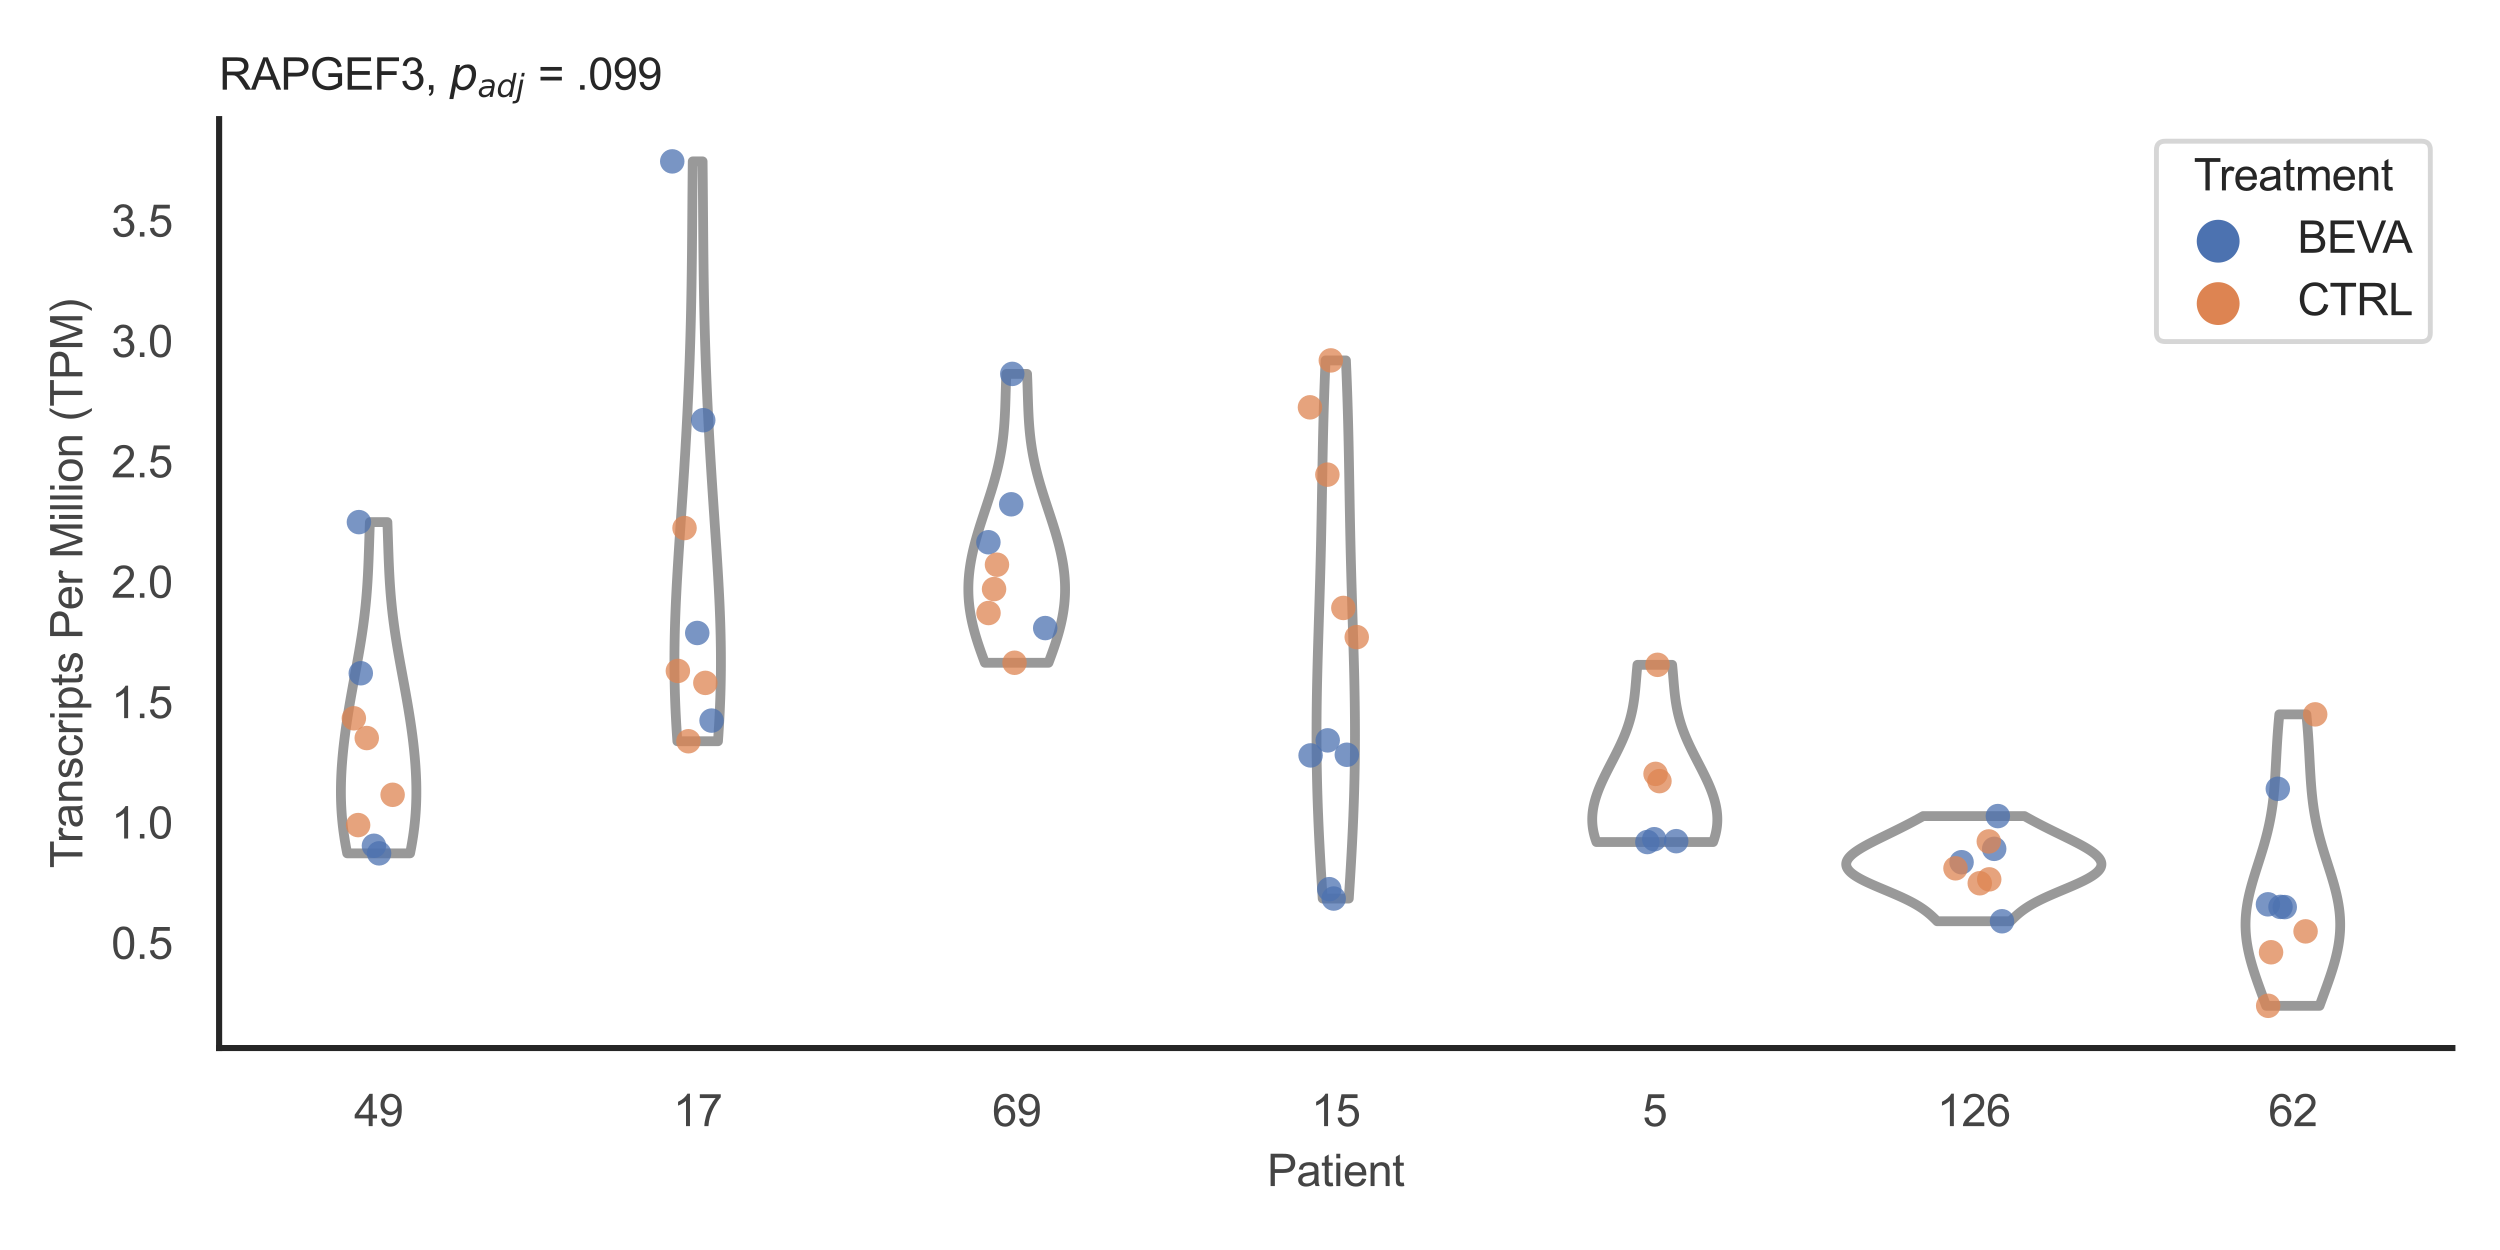 <?xml version="1.0" encoding="utf-8" standalone="no"?>
<!DOCTYPE svg PUBLIC "-//W3C//DTD SVG 1.1//EN"
  "http://www.w3.org/Graphics/SVG/1.1/DTD/svg11.dtd">
<svg xmlns:xlink="http://www.w3.org/1999/xlink" width="510.236pt" height="255.118pt" viewBox="0 0 510.236 255.118" xmlns="http://www.w3.org/2000/svg" version="1.1">
 <defs>
  <style type="text/css">*{stroke-linejoin: round; stroke-linecap: butt}</style>
 </defs>
 <g id="figure_1">
  <g id="patch_1">
   <path d="M 0 255.118 
L 510.236 255.118 
L 510.236 0 
L 0 0 
z
" style="fill: #ffffff"/>
  </g>
  <g id="axes_1">
   <g id="patch_2">
    <path d="M 44.72 213.898 
L 500.516 213.898 
L 500.516 24.32 
L 44.72 24.32 
z
" style="fill: #ffffff"/>
   </g>
   <g id="matplotlib.axis_1">
    <g id="xtick_1">
     <g id="text_1">
      <!-- 49 -->
      <g style="fill: #444444" transform="translate(72.272 229.84)scale(0.09 -0.09)">
       <defs>
        <path id="ArialMT-34" d="M 2069 0 
L 2069 1097 
L 81 1097 
L 81 1613 
L 2172 4581 
L 2631 4581 
L 2631 1613 
L 3250 1613 
L 3250 1097 
L 2631 1097 
L 2631 0 
L 2069 0 
z
M 2069 1613 
L 2069 3678 
L 634 1613 
L 2069 1613 
z
" transform="scale(0.016)"/>
        <path id="ArialMT-39" d="M 350 1059 
L 891 1109 
Q 959 728 1153 556 
Q 1347 384 1650 384 
Q 1909 384 2104 503 
Q 2300 622 2425 820 
Q 2550 1019 2634 1356 
Q 2719 1694 2719 2044 
Q 2719 2081 2716 2156 
Q 2547 1888 2255 1720 
Q 1963 1553 1622 1553 
Q 1053 1553 659 1965 
Q 266 2378 266 3053 
Q 266 3750 677 4175 
Q 1088 4600 1706 4600 
Q 2153 4600 2523 4359 
Q 2894 4119 3086 3673 
Q 3278 3228 3278 2384 
Q 3278 1506 3087 986 
Q 2897 466 2520 194 
Q 2144 -78 1638 -78 
Q 1100 -78 759 220 
Q 419 519 350 1059 
z
M 2653 3081 
Q 2653 3566 2395 3850 
Q 2138 4134 1775 4134 
Q 1400 4134 1122 3828 
Q 844 3522 844 3034 
Q 844 2597 1108 2323 
Q 1372 2050 1759 2050 
Q 2150 2050 2401 2323 
Q 2653 2597 2653 3081 
z
" transform="scale(0.016)"/>
       </defs>
       <use xlink:href="#ArialMT-34"/>
       <use xlink:href="#ArialMT-39" x="55.615"/>
      </g>
     </g>
    </g>
    <g id="xtick_2">
     <g id="text_2">
      <!-- 17 -->
      <g style="fill: #444444" transform="translate(137.386 229.84)scale(0.09 -0.09)">
       <defs>
        <path id="ArialMT-31" d="M 2384 0 
L 1822 0 
L 1822 3584 
Q 1619 3391 1289 3197 
Q 959 3003 697 2906 
L 697 3450 
Q 1169 3672 1522 3987 
Q 1875 4303 2022 4600 
L 2384 4600 
L 2384 0 
z
" transform="scale(0.016)"/>
        <path id="ArialMT-37" d="M 303 3981 
L 303 4522 
L 3269 4522 
L 3269 4084 
Q 2831 3619 2401 2847 
Q 1972 2075 1738 1259 
Q 1569 684 1522 0 
L 944 0 
Q 953 541 1156 1306 
Q 1359 2072 1739 2783 
Q 2119 3494 2547 3981 
L 303 3981 
z
" transform="scale(0.016)"/>
       </defs>
       <use xlink:href="#ArialMT-31"/>
       <use xlink:href="#ArialMT-37" x="55.615"/>
      </g>
     </g>
    </g>
    <g id="xtick_3">
     <g id="text_3">
      <!-- 69 -->
      <g style="fill: #444444" transform="translate(202.5 229.84)scale(0.09 -0.09)">
       <defs>
        <path id="ArialMT-36" d="M 3184 3459 
L 2625 3416 
Q 2550 3747 2413 3897 
Q 2184 4138 1850 4138 
Q 1581 4138 1378 3988 
Q 1113 3794 959 3422 
Q 806 3050 800 2363 
Q 1003 2672 1297 2822 
Q 1591 2972 1913 2972 
Q 2475 2972 2870 2558 
Q 3266 2144 3266 1488 
Q 3266 1056 3080 686 
Q 2894 316 2569 119 
Q 2244 -78 1831 -78 
Q 1128 -78 684 439 
Q 241 956 241 2144 
Q 241 3472 731 4075 
Q 1159 4600 1884 4600 
Q 2425 4600 2770 4297 
Q 3116 3994 3184 3459 
z
M 888 1484 
Q 888 1194 1011 928 
Q 1134 663 1356 523 
Q 1578 384 1822 384 
Q 2178 384 2434 671 
Q 2691 959 2691 1453 
Q 2691 1928 2437 2201 
Q 2184 2475 1800 2475 
Q 1419 2475 1153 2201 
Q 888 1928 888 1484 
z
" transform="scale(0.016)"/>
       </defs>
       <use xlink:href="#ArialMT-36"/>
       <use xlink:href="#ArialMT-39" x="55.615"/>
      </g>
     </g>
    </g>
    <g id="xtick_4">
     <g id="text_4">
      <!-- 15 -->
      <g style="fill: #444444" transform="translate(267.613 229.84)scale(0.09 -0.09)">
       <defs>
        <path id="ArialMT-35" d="M 266 1200 
L 856 1250 
Q 922 819 1161 601 
Q 1400 384 1738 384 
Q 2144 384 2425 690 
Q 2706 997 2706 1503 
Q 2706 1984 2436 2262 
Q 2166 2541 1728 2541 
Q 1456 2541 1237 2417 
Q 1019 2294 894 2097 
L 366 2166 
L 809 4519 
L 3088 4519 
L 3088 3981 
L 1259 3981 
L 1013 2750 
Q 1425 3038 1878 3038 
Q 2478 3038 2890 2622 
Q 3303 2206 3303 1553 
Q 3303 931 2941 478 
Q 2500 -78 1738 -78 
Q 1113 -78 717 272 
Q 322 622 266 1200 
z
" transform="scale(0.016)"/>
       </defs>
       <use xlink:href="#ArialMT-31"/>
       <use xlink:href="#ArialMT-35" x="55.615"/>
      </g>
     </g>
    </g>
    <g id="xtick_5">
     <g id="text_5">
      <!-- 5 -->
      <g style="fill: #444444" transform="translate(335.229 229.84)scale(0.09 -0.09)">
       <use xlink:href="#ArialMT-35"/>
      </g>
     </g>
    </g>
    <g id="xtick_6">
     <g id="text_6">
      <!-- 126 -->
      <g style="fill: #444444" transform="translate(395.338 229.84)scale(0.09 -0.09)">
       <defs>
        <path id="ArialMT-32" d="M 3222 541 
L 3222 0 
L 194 0 
Q 188 203 259 391 
Q 375 700 629 1000 
Q 884 1300 1366 1694 
Q 2113 2306 2375 2664 
Q 2638 3022 2638 3341 
Q 2638 3675 2398 3904 
Q 2159 4134 1775 4134 
Q 1369 4134 1125 3890 
Q 881 3647 878 3216 
L 300 3275 
Q 359 3922 746 4261 
Q 1134 4600 1788 4600 
Q 2447 4600 2831 4234 
Q 3216 3869 3216 3328 
Q 3216 3053 3103 2787 
Q 2991 2522 2730 2228 
Q 2469 1934 1863 1422 
Q 1356 997 1212 845 
Q 1069 694 975 541 
L 3222 541 
z
" transform="scale(0.016)"/>
       </defs>
       <use xlink:href="#ArialMT-31"/>
       <use xlink:href="#ArialMT-32" x="55.615"/>
       <use xlink:href="#ArialMT-36" x="111.23"/>
      </g>
     </g>
    </g>
    <g id="xtick_7">
     <g id="text_7">
      <!-- 62 -->
      <g style="fill: #444444" transform="translate(462.955 229.84)scale(0.09 -0.09)">
       <use xlink:href="#ArialMT-36"/>
       <use xlink:href="#ArialMT-32" x="55.615"/>
      </g>
     </g>
    </g>
    <g id="text_8">
     <!-- Patient -->
     <g style="fill: #444444" transform="translate(258.609 242.071)scale(0.09 -0.09)">
      <defs>
       <path id="ArialMT-50" d="M 494 0 
L 494 4581 
L 2222 4581 
Q 2678 4581 2919 4538 
Q 3256 4481 3484 4323 
Q 3713 4166 3852 3881 
Q 3991 3597 3991 3256 
Q 3991 2672 3619 2267 
Q 3247 1863 2275 1863 
L 1100 1863 
L 1100 0 
L 494 0 
z
M 1100 2403 
L 2284 2403 
Q 2872 2403 3119 2622 
Q 3366 2841 3366 3238 
Q 3366 3525 3220 3729 
Q 3075 3934 2838 4000 
Q 2684 4041 2272 4041 
L 1100 4041 
L 1100 2403 
z
" transform="scale(0.016)"/>
       <path id="ArialMT-61" d="M 2588 409 
Q 2275 144 1986 34 
Q 1697 -75 1366 -75 
Q 819 -75 525 192 
Q 231 459 231 875 
Q 231 1119 342 1320 
Q 453 1522 633 1644 
Q 813 1766 1038 1828 
Q 1203 1872 1538 1913 
Q 2219 1994 2541 2106 
Q 2544 2222 2544 2253 
Q 2544 2597 2384 2738 
Q 2169 2928 1744 2928 
Q 1347 2928 1158 2789 
Q 969 2650 878 2297 
L 328 2372 
Q 403 2725 575 2942 
Q 747 3159 1072 3276 
Q 1397 3394 1825 3394 
Q 2250 3394 2515 3294 
Q 2781 3194 2906 3042 
Q 3031 2891 3081 2659 
Q 3109 2516 3109 2141 
L 3109 1391 
Q 3109 606 3145 398 
Q 3181 191 3288 0 
L 2700 0 
Q 2613 175 2588 409 
z
M 2541 1666 
Q 2234 1541 1622 1453 
Q 1275 1403 1131 1340 
Q 988 1278 909 1158 
Q 831 1038 831 891 
Q 831 666 1001 516 
Q 1172 366 1500 366 
Q 1825 366 2078 508 
Q 2331 650 2450 897 
Q 2541 1088 2541 1459 
L 2541 1666 
z
" transform="scale(0.016)"/>
       <path id="ArialMT-74" d="M 1650 503 
L 1731 6 
Q 1494 -44 1306 -44 
Q 1000 -44 831 53 
Q 663 150 594 308 
Q 525 466 525 972 
L 525 2881 
L 113 2881 
L 113 3319 
L 525 3319 
L 525 4141 
L 1084 4478 
L 1084 3319 
L 1650 3319 
L 1650 2881 
L 1084 2881 
L 1084 941 
Q 1084 700 1114 631 
Q 1144 563 1211 522 
Q 1278 481 1403 481 
Q 1497 481 1650 503 
z
" transform="scale(0.016)"/>
       <path id="ArialMT-69" d="M 425 3934 
L 425 4581 
L 988 4581 
L 988 3934 
L 425 3934 
z
M 425 0 
L 425 3319 
L 988 3319 
L 988 0 
L 425 0 
z
" transform="scale(0.016)"/>
       <path id="ArialMT-65" d="M 2694 1069 
L 3275 997 
Q 3138 488 2766 206 
Q 2394 -75 1816 -75 
Q 1088 -75 661 373 
Q 234 822 234 1631 
Q 234 2469 665 2931 
Q 1097 3394 1784 3394 
Q 2450 3394 2872 2941 
Q 3294 2488 3294 1666 
Q 3294 1616 3291 1516 
L 816 1516 
Q 847 969 1125 678 
Q 1403 388 1819 388 
Q 2128 388 2347 550 
Q 2566 713 2694 1069 
z
M 847 1978 
L 2700 1978 
Q 2663 2397 2488 2606 
Q 2219 2931 1791 2931 
Q 1403 2931 1139 2672 
Q 875 2413 847 1978 
z
" transform="scale(0.016)"/>
       <path id="ArialMT-6e" d="M 422 0 
L 422 3319 
L 928 3319 
L 928 2847 
Q 1294 3394 1984 3394 
Q 2284 3394 2536 3286 
Q 2788 3178 2913 3003 
Q 3038 2828 3088 2588 
Q 3119 2431 3119 2041 
L 3119 0 
L 2556 0 
L 2556 2019 
Q 2556 2363 2490 2533 
Q 2425 2703 2258 2804 
Q 2091 2906 1866 2906 
Q 1506 2906 1245 2678 
Q 984 2450 984 1813 
L 984 0 
L 422 0 
z
" transform="scale(0.016)"/>
      </defs>
      <use xlink:href="#ArialMT-50"/>
      <use xlink:href="#ArialMT-61" x="66.699"/>
      <use xlink:href="#ArialMT-74" x="122.314"/>
      <use xlink:href="#ArialMT-69" x="150.098"/>
      <use xlink:href="#ArialMT-65" x="172.314"/>
      <use xlink:href="#ArialMT-6e" x="227.93"/>
      <use xlink:href="#ArialMT-74" x="283.545"/>
     </g>
    </g>
   </g>
   <g id="matplotlib.axis_2">
    <g id="ytick_1">
     <g id="text_9">
      <!-- 0.5 -->
      <g style="fill: #444444" transform="translate(22.71 195.702)scale(0.09 -0.09)">
       <defs>
        <path id="ArialMT-30" d="M 266 2259 
Q 266 3072 433 3567 
Q 600 4063 929 4331 
Q 1259 4600 1759 4600 
Q 2128 4600 2406 4451 
Q 2684 4303 2865 4023 
Q 3047 3744 3150 3342 
Q 3253 2941 3253 2259 
Q 3253 1453 3087 958 
Q 2922 463 2592 192 
Q 2263 -78 1759 -78 
Q 1097 -78 719 397 
Q 266 969 266 2259 
z
M 844 2259 
Q 844 1131 1108 757 
Q 1372 384 1759 384 
Q 2147 384 2411 759 
Q 2675 1134 2675 2259 
Q 2675 3391 2411 3762 
Q 2147 4134 1753 4134 
Q 1366 4134 1134 3806 
Q 844 3388 844 2259 
z
" transform="scale(0.016)"/>
        <path id="ArialMT-2e" d="M 581 0 
L 581 641 
L 1222 641 
L 1222 0 
L 581 0 
z
" transform="scale(0.016)"/>
       </defs>
       <use xlink:href="#ArialMT-30"/>
       <use xlink:href="#ArialMT-2e" x="55.615"/>
       <use xlink:href="#ArialMT-35" x="83.398"/>
      </g>
     </g>
    </g>
    <g id="ytick_2">
     <g id="text_10">
      <!-- 1.0 -->
      <g style="fill: #444444" transform="translate(22.71 171.133)scale(0.09 -0.09)">
       <use xlink:href="#ArialMT-31"/>
       <use xlink:href="#ArialMT-2e" x="55.615"/>
       <use xlink:href="#ArialMT-30" x="83.398"/>
      </g>
     </g>
    </g>
    <g id="ytick_3">
     <g id="text_11">
      <!-- 1.5 -->
      <g style="fill: #444444" transform="translate(22.71 146.564)scale(0.09 -0.09)">
       <use xlink:href="#ArialMT-31"/>
       <use xlink:href="#ArialMT-2e" x="55.615"/>
       <use xlink:href="#ArialMT-35" x="83.398"/>
      </g>
     </g>
    </g>
    <g id="ytick_4">
     <g id="text_12">
      <!-- 2.0 -->
      <g style="fill: #444444" transform="translate(22.71 121.996)scale(0.09 -0.09)">
       <use xlink:href="#ArialMT-32"/>
       <use xlink:href="#ArialMT-2e" x="55.615"/>
       <use xlink:href="#ArialMT-30" x="83.398"/>
      </g>
     </g>
    </g>
    <g id="ytick_5">
     <g id="text_13">
      <!-- 2.5 -->
      <g style="fill: #444444" transform="translate(22.71 97.427)scale(0.09 -0.09)">
       <use xlink:href="#ArialMT-32"/>
       <use xlink:href="#ArialMT-2e" x="55.615"/>
       <use xlink:href="#ArialMT-35" x="83.398"/>
      </g>
     </g>
    </g>
    <g id="ytick_6">
     <g id="text_14">
      <!-- 3.0 -->
      <g style="fill: #444444" transform="translate(22.71 72.858)scale(0.09 -0.09)">
       <defs>
        <path id="ArialMT-33" d="M 269 1209 
L 831 1284 
Q 928 806 1161 595 
Q 1394 384 1728 384 
Q 2125 384 2398 659 
Q 2672 934 2672 1341 
Q 2672 1728 2419 1979 
Q 2166 2231 1775 2231 
Q 1616 2231 1378 2169 
L 1441 2663 
Q 1497 2656 1531 2656 
Q 1891 2656 2178 2843 
Q 2466 3031 2466 3422 
Q 2466 3731 2256 3934 
Q 2047 4138 1716 4138 
Q 1388 4138 1169 3931 
Q 950 3725 888 3313 
L 325 3413 
Q 428 3978 793 4289 
Q 1159 4600 1703 4600 
Q 2078 4600 2393 4439 
Q 2709 4278 2876 4000 
Q 3044 3722 3044 3409 
Q 3044 3113 2884 2869 
Q 2725 2625 2413 2481 
Q 2819 2388 3044 2092 
Q 3269 1797 3269 1353 
Q 3269 753 2831 336 
Q 2394 -81 1725 -81 
Q 1122 -81 723 278 
Q 325 638 269 1209 
z
" transform="scale(0.016)"/>
       </defs>
       <use xlink:href="#ArialMT-33"/>
       <use xlink:href="#ArialMT-2e" x="55.615"/>
       <use xlink:href="#ArialMT-30" x="83.398"/>
      </g>
     </g>
    </g>
    <g id="ytick_7">
     <g id="text_15">
      <!-- 3.5 -->
      <g style="fill: #444444" transform="translate(22.71 48.289)scale(0.09 -0.09)">
       <use xlink:href="#ArialMT-33"/>
       <use xlink:href="#ArialMT-2e" x="55.615"/>
       <use xlink:href="#ArialMT-35" x="83.398"/>
      </g>
     </g>
    </g>
    <g id="text_16">
     <!-- Transcripts Per Million (TPM) -->
     <g style="fill: #444444" transform="translate(16.816 177.194)rotate(-90)scale(0.09 -0.09)">
      <defs>
       <path id="ArialMT-54" d="M 1659 0 
L 1659 4041 
L 150 4041 
L 150 4581 
L 3781 4581 
L 3781 4041 
L 2266 4041 
L 2266 0 
L 1659 0 
z
" transform="scale(0.016)"/>
       <path id="ArialMT-72" d="M 416 0 
L 416 3319 
L 922 3319 
L 922 2816 
Q 1116 3169 1280 3281 
Q 1444 3394 1641 3394 
Q 1925 3394 2219 3213 
L 2025 2691 
Q 1819 2813 1613 2813 
Q 1428 2813 1281 2702 
Q 1134 2591 1072 2394 
Q 978 2094 978 1738 
L 978 0 
L 416 0 
z
" transform="scale(0.016)"/>
       <path id="ArialMT-73" d="M 197 991 
L 753 1078 
Q 800 744 1014 566 
Q 1228 388 1613 388 
Q 2000 388 2187 545 
Q 2375 703 2375 916 
Q 2375 1106 2209 1216 
Q 2094 1291 1634 1406 
Q 1016 1563 777 1677 
Q 538 1791 414 1992 
Q 291 2194 291 2438 
Q 291 2659 392 2848 
Q 494 3038 669 3163 
Q 800 3259 1026 3326 
Q 1253 3394 1513 3394 
Q 1903 3394 2198 3281 
Q 2494 3169 2634 2976 
Q 2775 2784 2828 2463 
L 2278 2388 
Q 2241 2644 2061 2787 
Q 1881 2931 1553 2931 
Q 1166 2931 1000 2803 
Q 834 2675 834 2503 
Q 834 2394 903 2306 
Q 972 2216 1119 2156 
Q 1203 2125 1616 2013 
Q 2213 1853 2448 1751 
Q 2684 1650 2818 1456 
Q 2953 1263 2953 975 
Q 2953 694 2789 445 
Q 2625 197 2315 61 
Q 2006 -75 1616 -75 
Q 969 -75 630 194 
Q 291 463 197 991 
z
" transform="scale(0.016)"/>
       <path id="ArialMT-63" d="M 2588 1216 
L 3141 1144 
Q 3050 572 2676 248 
Q 2303 -75 1759 -75 
Q 1078 -75 664 370 
Q 250 816 250 1647 
Q 250 2184 428 2587 
Q 606 2991 970 3192 
Q 1334 3394 1763 3394 
Q 2303 3394 2647 3120 
Q 2991 2847 3088 2344 
L 2541 2259 
Q 2463 2594 2264 2762 
Q 2066 2931 1784 2931 
Q 1359 2931 1093 2626 
Q 828 2322 828 1663 
Q 828 994 1084 691 
Q 1341 388 1753 388 
Q 2084 388 2306 591 
Q 2528 794 2588 1216 
z
" transform="scale(0.016)"/>
       <path id="ArialMT-70" d="M 422 -1272 
L 422 3319 
L 934 3319 
L 934 2888 
Q 1116 3141 1344 3267 
Q 1572 3394 1897 3394 
Q 2322 3394 2647 3175 
Q 2972 2956 3137 2557 
Q 3303 2159 3303 1684 
Q 3303 1175 3120 767 
Q 2938 359 2589 142 
Q 2241 -75 1856 -75 
Q 1575 -75 1351 44 
Q 1128 163 984 344 
L 984 -1272 
L 422 -1272 
z
M 931 1641 
Q 931 1000 1190 694 
Q 1450 388 1819 388 
Q 2194 388 2461 705 
Q 2728 1022 2728 1688 
Q 2728 2322 2467 2637 
Q 2206 2953 1844 2953 
Q 1484 2953 1207 2617 
Q 931 2281 931 1641 
z
" transform="scale(0.016)"/>
       <path id="ArialMT-20" transform="scale(0.016)"/>
       <path id="ArialMT-4d" d="M 475 0 
L 475 4581 
L 1388 4581 
L 2472 1338 
Q 2622 884 2691 659 
Q 2769 909 2934 1394 
L 4031 4581 
L 4847 4581 
L 4847 0 
L 4263 0 
L 4263 3834 
L 2931 0 
L 2384 0 
L 1059 3900 
L 1059 0 
L 475 0 
z
" transform="scale(0.016)"/>
       <path id="ArialMT-6c" d="M 409 0 
L 409 4581 
L 972 4581 
L 972 0 
L 409 0 
z
" transform="scale(0.016)"/>
       <path id="ArialMT-6f" d="M 213 1659 
Q 213 2581 725 3025 
Q 1153 3394 1769 3394 
Q 2453 3394 2887 2945 
Q 3322 2497 3322 1706 
Q 3322 1066 3130 698 
Q 2938 331 2570 128 
Q 2203 -75 1769 -75 
Q 1072 -75 642 372 
Q 213 819 213 1659 
z
M 791 1659 
Q 791 1022 1069 705 
Q 1347 388 1769 388 
Q 2188 388 2466 706 
Q 2744 1025 2744 1678 
Q 2744 2294 2464 2611 
Q 2184 2928 1769 2928 
Q 1347 2928 1069 2612 
Q 791 2297 791 1659 
z
" transform="scale(0.016)"/>
       <path id="ArialMT-28" d="M 1497 -1347 
Q 1031 -759 709 28 
Q 388 816 388 1659 
Q 388 2403 628 3084 
Q 909 3875 1497 4659 
L 1900 4659 
Q 1522 4009 1400 3731 
Q 1209 3300 1100 2831 
Q 966 2247 966 1656 
Q 966 153 1900 -1347 
L 1497 -1347 
z
" transform="scale(0.016)"/>
       <path id="ArialMT-29" d="M 791 -1347 
L 388 -1347 
Q 1322 153 1322 1656 
Q 1322 2244 1188 2822 
Q 1081 3291 891 3722 
Q 769 4003 388 4659 
L 791 4659 
Q 1378 3875 1659 3084 
Q 1900 2403 1900 1659 
Q 1900 816 1576 28 
Q 1253 -759 791 -1347 
z
" transform="scale(0.016)"/>
      </defs>
      <use xlink:href="#ArialMT-54"/>
      <use xlink:href="#ArialMT-72" x="57.334"/>
      <use xlink:href="#ArialMT-61" x="90.635"/>
      <use xlink:href="#ArialMT-6e" x="146.25"/>
      <use xlink:href="#ArialMT-73" x="201.865"/>
      <use xlink:href="#ArialMT-63" x="251.865"/>
      <use xlink:href="#ArialMT-72" x="301.865"/>
      <use xlink:href="#ArialMT-69" x="335.166"/>
      <use xlink:href="#ArialMT-70" x="357.383"/>
      <use xlink:href="#ArialMT-74" x="412.998"/>
      <use xlink:href="#ArialMT-73" x="440.781"/>
      <use xlink:href="#ArialMT-20" x="490.781"/>
      <use xlink:href="#ArialMT-50" x="518.564"/>
      <use xlink:href="#ArialMT-65" x="585.264"/>
      <use xlink:href="#ArialMT-72" x="640.879"/>
      <use xlink:href="#ArialMT-20" x="674.18"/>
      <use xlink:href="#ArialMT-4d" x="701.963"/>
      <use xlink:href="#ArialMT-69" x="785.264"/>
      <use xlink:href="#ArialMT-6c" x="807.48"/>
      <use xlink:href="#ArialMT-6c" x="829.697"/>
      <use xlink:href="#ArialMT-69" x="851.914"/>
      <use xlink:href="#ArialMT-6f" x="874.131"/>
      <use xlink:href="#ArialMT-6e" x="929.746"/>
      <use xlink:href="#ArialMT-20" x="985.361"/>
      <use xlink:href="#ArialMT-28" x="1013.145"/>
      <use xlink:href="#ArialMT-54" x="1046.445"/>
      <use xlink:href="#ArialMT-50" x="1107.529"/>
      <use xlink:href="#ArialMT-4d" x="1174.229"/>
      <use xlink:href="#ArialMT-29" x="1257.529"/>
     </g>
    </g>
   </g>
   <g id="PolyCollection_1">
    <defs>
     <path id="m65914afe06" d="M 83.694 -80.956 
L 70.86 -80.956 
L 70.726 -81.639 
L 70.598 -82.322 
L 70.477 -83.005 
L 70.363 -83.688 
L 70.257 -84.37 
L 70.158 -85.053 
L 70.067 -85.736 
L 69.983 -86.419 
L 69.907 -87.102 
L 69.84 -87.785 
L 69.78 -88.467 
L 69.728 -89.15 
L 69.684 -89.833 
L 69.647 -90.516 
L 69.618 -91.199 
L 69.597 -91.882 
L 69.583 -92.564 
L 69.576 -93.247 
L 69.577 -93.93 
L 69.584 -94.613 
L 69.598 -95.296 
L 69.618 -95.979 
L 69.644 -96.661 
L 69.677 -97.344 
L 69.715 -98.027 
L 69.759 -98.71 
L 69.808 -99.393 
L 69.863 -100.076 
L 69.922 -100.758 
L 69.986 -101.441 
L 70.055 -102.124 
L 70.129 -102.807 
L 70.206 -103.49 
L 70.288 -104.173 
L 70.374 -104.855 
L 70.463 -105.538 
L 70.557 -106.221 
L 70.653 -106.904 
L 70.753 -107.587 
L 70.857 -108.27 
L 70.963 -108.952 
L 71.072 -109.635 
L 71.183 -110.318 
L 71.298 -111.001 
L 71.414 -111.684 
L 71.532 -112.367 
L 71.652 -113.049 
L 71.774 -113.732 
L 71.897 -114.415 
L 72.021 -115.098 
L 72.146 -115.781 
L 72.272 -116.464 
L 72.397 -117.146 
L 72.523 -117.829 
L 72.649 -118.512 
L 72.773 -119.195 
L 72.897 -119.878 
L 73.02 -120.561 
L 73.141 -121.243 
L 73.261 -121.926 
L 73.378 -122.609 
L 73.493 -123.292 
L 73.605 -123.975 
L 73.714 -124.658 
L 73.821 -125.34 
L 73.924 -126.023 
L 74.023 -126.706 
L 74.119 -127.389 
L 74.211 -128.072 
L 74.298 -128.755 
L 74.382 -129.437 
L 74.462 -130.12 
L 74.537 -130.803 
L 74.609 -131.486 
L 74.676 -132.169 
L 74.739 -132.852 
L 74.798 -133.534 
L 74.854 -134.217 
L 74.905 -134.9 
L 74.953 -135.583 
L 74.997 -136.266 
L 75.039 -136.949 
L 75.077 -137.631 
L 75.112 -138.314 
L 75.145 -138.997 
L 75.176 -139.68 
L 75.204 -140.363 
L 75.231 -141.046 
L 75.257 -141.728 
L 75.281 -142.411 
L 75.305 -143.094 
L 75.328 -143.777 
L 75.35 -144.46 
L 75.373 -145.143 
L 75.395 -145.825 
L 75.418 -146.508 
L 75.441 -147.191 
L 75.466 -147.874 
L 75.491 -148.557 
L 79.063 -148.557 
L 79.063 -148.557 
L 79.088 -147.874 
L 79.112 -147.191 
L 79.136 -146.508 
L 79.159 -145.825 
L 79.181 -145.143 
L 79.204 -144.46 
L 79.226 -143.777 
L 79.249 -143.094 
L 79.272 -142.411 
L 79.297 -141.728 
L 79.322 -141.046 
L 79.349 -140.363 
L 79.378 -139.68 
L 79.409 -138.997 
L 79.441 -138.314 
L 79.477 -137.631 
L 79.515 -136.949 
L 79.556 -136.266 
L 79.601 -135.583 
L 79.649 -134.9 
L 79.7 -134.217 
L 79.755 -133.534 
L 79.814 -132.852 
L 79.878 -132.169 
L 79.945 -131.486 
L 80.016 -130.803 
L 80.092 -130.12 
L 80.172 -129.437 
L 80.255 -128.755 
L 80.343 -128.072 
L 80.435 -127.389 
L 80.531 -126.706 
L 80.63 -126.023 
L 80.733 -125.34 
L 80.839 -124.658 
L 80.949 -123.975 
L 81.061 -123.292 
L 81.176 -122.609 
L 81.293 -121.926 
L 81.413 -121.243 
L 81.534 -120.561 
L 81.656 -119.878 
L 81.78 -119.195 
L 81.905 -118.512 
L 82.031 -117.829 
L 82.156 -117.146 
L 82.282 -116.464 
L 82.408 -115.781 
L 82.533 -115.098 
L 82.657 -114.415 
L 82.78 -113.732 
L 82.901 -113.049 
L 83.022 -112.367 
L 83.14 -111.684 
L 83.256 -111.001 
L 83.37 -110.318 
L 83.482 -109.635 
L 83.591 -108.952 
L 83.697 -108.27 
L 83.8 -107.587 
L 83.9 -106.904 
L 83.997 -106.221 
L 84.09 -105.538 
L 84.18 -104.855 
L 84.266 -104.173 
L 84.347 -103.49 
L 84.425 -102.807 
L 84.499 -102.124 
L 84.567 -101.441 
L 84.632 -100.758 
L 84.691 -100.076 
L 84.746 -99.393 
L 84.795 -98.71 
L 84.839 -98.027 
L 84.877 -97.344 
L 84.909 -96.661 
L 84.936 -95.979 
L 84.956 -95.296 
L 84.97 -94.613 
L 84.977 -93.93 
L 84.977 -93.247 
L 84.971 -92.564 
L 84.957 -91.882 
L 84.935 -91.199 
L 84.907 -90.516 
L 84.87 -89.833 
L 84.826 -89.15 
L 84.774 -88.467 
L 84.714 -87.785 
L 84.646 -87.102 
L 84.571 -86.419 
L 84.487 -85.736 
L 84.396 -85.053 
L 84.297 -84.37 
L 84.19 -83.688 
L 84.077 -83.005 
L 83.956 -82.322 
L 83.828 -81.639 
L 83.694 -80.956 
z
" style="stroke: #999999; stroke-width: 2"/>
    </defs>
    <g clip-path="url(#p602de01cd0)">
     <use xlink:href="#m65914afe06" x="0" y="255.118" style="fill: #ffffff; stroke: #999999; stroke-width: 2"/>
    </g>
   </g>
   <g id="PolyCollection_2">
    <defs>
     <path id="m9820d80cfc" d="M 146.535 -103.834 
L 138.246 -103.834 
L 138.164 -105.03 
L 138.087 -106.225 
L 138.015 -107.421 
L 137.95 -108.616 
L 137.89 -109.811 
L 137.837 -111.007 
L 137.79 -112.202 
L 137.749 -113.398 
L 137.716 -114.593 
L 137.689 -115.789 
L 137.668 -116.984 
L 137.655 -118.179 
L 137.647 -119.375 
L 137.647 -120.57 
L 137.653 -121.766 
L 137.665 -122.961 
L 137.683 -124.156 
L 137.707 -125.352 
L 137.736 -126.547 
L 137.771 -127.743 
L 137.811 -128.938 
L 137.856 -130.134 
L 137.906 -131.329 
L 137.959 -132.524 
L 138.017 -133.72 
L 138.078 -134.915 
L 138.142 -136.111 
L 138.21 -137.306 
L 138.28 -138.502 
L 138.352 -139.697 
L 138.426 -140.892 
L 138.502 -142.088 
L 138.58 -143.283 
L 138.658 -144.479 
L 138.738 -145.674 
L 138.818 -146.869 
L 138.898 -148.065 
L 138.979 -149.26 
L 139.06 -150.456 
L 139.14 -151.651 
L 139.22 -152.847 
L 139.3 -154.042 
L 139.378 -155.237 
L 139.456 -156.433 
L 139.533 -157.628 
L 139.609 -158.824 
L 139.683 -160.019 
L 139.757 -161.215 
L 139.829 -162.41 
L 139.899 -163.605 
L 139.968 -164.801 
L 140.036 -165.996 
L 140.101 -167.192 
L 140.165 -168.387 
L 140.228 -169.582 
L 140.289 -170.778 
L 140.347 -171.973 
L 140.404 -173.169 
L 140.46 -174.364 
L 140.513 -175.56 
L 140.564 -176.755 
L 140.614 -177.95 
L 140.661 -179.146 
L 140.706 -180.341 
L 140.75 -181.537 
L 140.791 -182.732 
L 140.831 -183.927 
L 140.868 -185.123 
L 140.904 -186.318 
L 140.937 -187.514 
L 140.969 -188.709 
L 140.999 -189.905 
L 141.026 -191.1 
L 141.052 -192.295 
L 141.077 -193.491 
L 141.099 -194.686 
L 141.12 -195.882 
L 141.14 -197.077 
L 141.157 -198.273 
L 141.174 -199.468 
L 141.189 -200.663 
L 141.204 -201.859 
L 141.217 -203.054 
L 141.229 -204.25 
L 141.24 -205.445 
L 141.251 -206.64 
L 141.261 -207.836 
L 141.271 -209.031 
L 141.28 -210.227 
L 141.29 -211.422 
L 141.299 -212.618 
L 141.308 -213.813 
L 141.318 -215.008 
L 141.328 -216.204 
L 141.338 -217.399 
L 141.349 -218.595 
L 141.36 -219.79 
L 141.372 -220.986 
L 141.385 -222.181 
L 143.397 -222.181 
L 143.397 -222.181 
L 143.409 -220.986 
L 143.421 -219.79 
L 143.433 -218.595 
L 143.443 -217.399 
L 143.454 -216.204 
L 143.463 -215.008 
L 143.473 -213.813 
L 143.482 -212.618 
L 143.491 -211.422 
L 143.501 -210.227 
L 143.51 -209.031 
L 143.52 -207.836 
L 143.53 -206.64 
L 143.541 -205.445 
L 143.552 -204.25 
L 143.565 -203.054 
L 143.578 -201.859 
L 143.592 -200.663 
L 143.607 -199.468 
L 143.624 -198.273 
L 143.642 -197.077 
L 143.661 -195.882 
L 143.682 -194.686 
L 143.705 -193.491 
L 143.729 -192.295 
L 143.755 -191.1 
L 143.783 -189.905 
L 143.812 -188.709 
L 143.844 -187.514 
L 143.877 -186.318 
L 143.913 -185.123 
L 143.95 -183.927 
L 143.99 -182.732 
L 144.031 -181.537 
L 144.075 -180.341 
L 144.12 -179.146 
L 144.168 -177.95 
L 144.217 -176.755 
L 144.268 -175.56 
L 144.322 -174.364 
L 144.377 -173.169 
L 144.434 -171.973 
L 144.493 -170.778 
L 144.553 -169.582 
L 144.616 -168.387 
L 144.68 -167.192 
L 144.746 -165.996 
L 144.813 -164.801 
L 144.882 -163.605 
L 144.953 -162.41 
L 145.025 -161.215 
L 145.098 -160.019 
L 145.173 -158.824 
L 145.248 -157.628 
L 145.325 -156.433 
L 145.403 -155.237 
L 145.482 -154.042 
L 145.561 -152.847 
L 145.641 -151.651 
L 145.721 -150.456 
L 145.802 -149.26 
L 145.883 -148.065 
L 145.963 -146.869 
L 146.043 -145.674 
L 146.123 -144.479 
L 146.201 -143.283 
L 146.279 -142.088 
L 146.355 -140.892 
L 146.429 -139.697 
L 146.501 -138.502 
L 146.571 -137.306 
L 146.639 -136.111 
L 146.703 -134.915 
L 146.764 -133.72 
L 146.822 -132.524 
L 146.876 -131.329 
L 146.925 -130.134 
L 146.97 -128.938 
L 147.01 -127.743 
L 147.045 -126.547 
L 147.075 -125.352 
L 147.099 -124.156 
L 147.117 -122.961 
L 147.129 -121.766 
L 147.134 -120.57 
L 147.134 -119.375 
L 147.127 -118.179 
L 147.113 -116.984 
L 147.093 -115.789 
L 147.066 -114.593 
L 147.032 -113.398 
L 146.991 -112.202 
L 146.944 -111.007 
L 146.891 -109.811 
L 146.832 -108.616 
L 146.766 -107.421 
L 146.694 -106.225 
L 146.617 -105.03 
L 146.535 -103.834 
z
" style="stroke: #999999; stroke-width: 2"/>
    </defs>
    <g clip-path="url(#p602de01cd0)">
     <use xlink:href="#m9820d80cfc" x="0" y="255.118" style="fill: #ffffff; stroke: #999999; stroke-width: 2"/>
    </g>
   </g>
   <g id="PolyCollection_3">
    <defs>
     <path id="m01c0a68216" d="M 213.999 -119.853 
L 201.01 -119.853 
L 200.787 -120.448 
L 200.566 -121.044 
L 200.35 -121.639 
L 200.137 -122.235 
L 199.93 -122.83 
L 199.728 -123.426 
L 199.533 -124.021 
L 199.344 -124.617 
L 199.163 -125.212 
L 198.99 -125.808 
L 198.825 -126.403 
L 198.67 -126.999 
L 198.524 -127.594 
L 198.388 -128.19 
L 198.262 -128.785 
L 198.147 -129.381 
L 198.043 -129.976 
L 197.951 -130.572 
L 197.869 -131.167 
L 197.8 -131.763 
L 197.743 -132.358 
L 197.697 -132.954 
L 197.664 -133.549 
L 197.643 -134.145 
L 197.634 -134.74 
L 197.637 -135.336 
L 197.652 -135.931 
L 197.678 -136.527 
L 197.717 -137.122 
L 197.766 -137.718 
L 197.827 -138.313 
L 197.899 -138.909 
L 197.982 -139.504 
L 198.075 -140.1 
L 198.178 -140.696 
L 198.29 -141.291 
L 198.412 -141.887 
L 198.542 -142.482 
L 198.681 -143.078 
L 198.827 -143.673 
L 198.981 -144.269 
L 199.141 -144.864 
L 199.308 -145.46 
L 199.48 -146.055 
L 199.658 -146.651 
L 199.84 -147.246 
L 200.025 -147.842 
L 200.215 -148.437 
L 200.407 -149.033 
L 200.6 -149.628 
L 200.796 -150.224 
L 200.992 -150.819 
L 201.189 -151.415 
L 201.385 -152.01 
L 201.58 -152.606 
L 201.774 -153.201 
L 201.966 -153.797 
L 202.155 -154.392 
L 202.34 -154.988 
L 202.522 -155.583 
L 202.7 -156.179 
L 202.873 -156.774 
L 203.041 -157.37 
L 203.203 -157.965 
L 203.36 -158.561 
L 203.51 -159.156 
L 203.654 -159.752 
L 203.791 -160.347 
L 203.921 -160.943 
L 204.044 -161.538 
L 204.16 -162.134 
L 204.268 -162.729 
L 204.37 -163.325 
L 204.464 -163.92 
L 204.551 -164.516 
L 204.632 -165.111 
L 204.706 -165.707 
L 204.773 -166.302 
L 204.834 -166.898 
L 204.889 -167.493 
L 204.939 -168.089 
L 204.984 -168.684 
L 205.023 -169.28 
L 205.059 -169.875 
L 205.091 -170.471 
L 205.119 -171.066 
L 205.145 -171.662 
L 205.168 -172.257 
L 205.189 -172.853 
L 205.209 -173.449 
L 205.227 -174.044 
L 205.245 -174.64 
L 205.263 -175.235 
L 205.282 -175.831 
L 205.3 -176.426 
L 205.32 -177.022 
L 205.342 -177.617 
L 205.364 -178.213 
L 205.389 -178.808 
L 209.62 -178.808 
L 209.62 -178.808 
L 209.644 -178.213 
L 209.667 -177.617 
L 209.688 -177.022 
L 209.708 -176.426 
L 209.727 -175.831 
L 209.745 -175.235 
L 209.763 -174.64 
L 209.781 -174.044 
L 209.8 -173.449 
L 209.82 -172.853 
L 209.841 -172.257 
L 209.864 -171.662 
L 209.89 -171.066 
L 209.918 -170.471 
L 209.95 -169.875 
L 209.985 -169.28 
L 210.025 -168.684 
L 210.07 -168.089 
L 210.119 -167.493 
L 210.175 -166.898 
L 210.236 -166.302 
L 210.303 -165.707 
L 210.377 -165.111 
L 210.457 -164.516 
L 210.545 -163.92 
L 210.639 -163.325 
L 210.74 -162.729 
L 210.849 -162.134 
L 210.965 -161.538 
L 211.088 -160.943 
L 211.218 -160.347 
L 211.355 -159.752 
L 211.499 -159.156 
L 211.649 -158.561 
L 211.806 -157.965 
L 211.968 -157.37 
L 212.136 -156.774 
L 212.309 -156.179 
L 212.487 -155.583 
L 212.668 -154.988 
L 212.854 -154.392 
L 213.043 -153.797 
L 213.235 -153.201 
L 213.428 -152.606 
L 213.624 -152.01 
L 213.82 -151.415 
L 214.016 -150.819 
L 214.213 -150.224 
L 214.408 -149.628 
L 214.602 -149.033 
L 214.794 -148.437 
L 214.983 -147.842 
L 215.169 -147.246 
L 215.351 -146.651 
L 215.528 -146.055 
L 215.701 -145.46 
L 215.867 -144.864 
L 216.028 -144.269 
L 216.182 -143.673 
L 216.328 -143.078 
L 216.467 -142.482 
L 216.597 -141.887 
L 216.718 -141.291 
L 216.831 -140.696 
L 216.934 -140.1 
L 217.027 -139.504 
L 217.109 -138.909 
L 217.181 -138.313 
L 217.242 -137.718 
L 217.292 -137.122 
L 217.33 -136.527 
L 217.357 -135.931 
L 217.372 -135.336 
L 217.375 -134.74 
L 217.366 -134.145 
L 217.345 -133.549 
L 217.311 -132.954 
L 217.266 -132.358 
L 217.209 -131.763 
L 217.139 -131.167 
L 217.058 -130.572 
L 216.966 -129.976 
L 216.862 -129.381 
L 216.747 -128.785 
L 216.621 -128.19 
L 216.485 -127.594 
L 216.339 -126.999 
L 216.184 -126.403 
L 216.019 -125.808 
L 215.846 -125.212 
L 215.665 -124.617 
L 215.476 -124.021 
L 215.281 -123.426 
L 215.079 -122.83 
L 214.871 -122.235 
L 214.659 -121.639 
L 214.442 -121.044 
L 214.222 -120.448 
L 213.999 -119.853 
z
" style="stroke: #999999; stroke-width: 2"/>
    </defs>
    <g clip-path="url(#p602de01cd0)">
     <use xlink:href="#m01c0a68216" x="0" y="255.118" style="fill: #ffffff; stroke: #999999; stroke-width: 2"/>
    </g>
   </g>
   <g id="PolyCollection_4">
    <defs>
     <path id="madca8d5c22" d="M 275.282 -71.73 
L 269.954 -71.73 
L 269.882 -72.84 
L 269.81 -73.949 
L 269.74 -75.059 
L 269.672 -76.168 
L 269.604 -77.277 
L 269.539 -78.387 
L 269.475 -79.496 
L 269.413 -80.606 
L 269.353 -81.715 
L 269.295 -82.824 
L 269.239 -83.934 
L 269.185 -85.043 
L 269.134 -86.153 
L 269.086 -87.262 
L 269.04 -88.371 
L 268.996 -89.481 
L 268.955 -90.59 
L 268.917 -91.7 
L 268.882 -92.809 
L 268.85 -93.919 
L 268.821 -95.028 
L 268.795 -96.137 
L 268.772 -97.247 
L 268.751 -98.356 
L 268.734 -99.466 
L 268.72 -100.575 
L 268.709 -101.684 
L 268.701 -102.794 
L 268.696 -103.903 
L 268.694 -105.013 
L 268.695 -106.122 
L 268.699 -107.231 
L 268.706 -108.341 
L 268.715 -109.45 
L 268.727 -110.56 
L 268.741 -111.669 
L 268.758 -112.778 
L 268.777 -113.888 
L 268.798 -114.997 
L 268.822 -116.107 
L 268.847 -117.216 
L 268.874 -118.325 
L 268.902 -119.435 
L 268.932 -120.544 
L 268.963 -121.654 
L 268.995 -122.763 
L 269.028 -123.872 
L 269.061 -124.982 
L 269.096 -126.091 
L 269.13 -127.201 
L 269.165 -128.31 
L 269.2 -129.419 
L 269.235 -130.529 
L 269.269 -131.638 
L 269.304 -132.748 
L 269.337 -133.857 
L 269.37 -134.966 
L 269.403 -136.076 
L 269.435 -137.185 
L 269.465 -138.295 
L 269.495 -139.404 
L 269.524 -140.513 
L 269.552 -141.623 
L 269.579 -142.732 
L 269.605 -143.842 
L 269.63 -144.951 
L 269.653 -146.06 
L 269.676 -147.17 
L 269.699 -148.279 
L 269.72 -149.389 
L 269.74 -150.498 
L 269.76 -151.607 
L 269.78 -152.717 
L 269.799 -153.826 
L 269.818 -154.936 
L 269.837 -156.045 
L 269.856 -157.155 
L 269.875 -158.264 
L 269.894 -159.373 
L 269.914 -160.483 
L 269.935 -161.592 
L 269.956 -162.702 
L 269.978 -163.811 
L 270.002 -164.92 
L 270.026 -166.03 
L 270.052 -167.139 
L 270.079 -168.249 
L 270.108 -169.358 
L 270.138 -170.467 
L 270.17 -171.577 
L 270.204 -172.686 
L 270.239 -173.796 
L 270.277 -174.905 
L 270.316 -176.014 
L 270.357 -177.124 
L 270.399 -178.233 
L 270.444 -179.343 
L 270.49 -180.452 
L 270.538 -181.561 
L 274.698 -181.561 
L 274.698 -181.561 
L 274.746 -180.452 
L 274.792 -179.343 
L 274.837 -178.233 
L 274.88 -177.124 
L 274.92 -176.014 
L 274.96 -174.905 
L 274.997 -173.796 
L 275.032 -172.686 
L 275.066 -171.577 
L 275.098 -170.467 
L 275.128 -169.358 
L 275.157 -168.249 
L 275.184 -167.139 
L 275.21 -166.03 
L 275.235 -164.92 
L 275.258 -163.811 
L 275.28 -162.702 
L 275.301 -161.592 
L 275.322 -160.483 
L 275.342 -159.373 
L 275.361 -158.264 
L 275.38 -157.155 
L 275.399 -156.045 
L 275.418 -154.936 
L 275.437 -153.826 
L 275.456 -152.717 
L 275.476 -151.607 
L 275.496 -150.498 
L 275.516 -149.389 
L 275.538 -148.279 
L 275.56 -147.17 
L 275.583 -146.06 
L 275.607 -144.951 
L 275.632 -143.842 
L 275.657 -142.732 
L 275.684 -141.623 
L 275.712 -140.513 
L 275.741 -139.404 
L 275.771 -138.295 
L 275.802 -137.185 
L 275.833 -136.076 
L 275.866 -134.966 
L 275.899 -133.857 
L 275.933 -132.748 
L 275.967 -131.638 
L 276.001 -130.529 
L 276.036 -129.419 
L 276.071 -128.31 
L 276.106 -127.201 
L 276.141 -126.091 
L 276.175 -124.982 
L 276.208 -123.872 
L 276.241 -122.763 
L 276.273 -121.654 
L 276.304 -120.544 
L 276.334 -119.435 
L 276.363 -118.325 
L 276.39 -117.216 
L 276.415 -116.107 
L 276.438 -114.997 
L 276.459 -113.888 
L 276.478 -112.778 
L 276.495 -111.669 
L 276.509 -110.56 
L 276.521 -109.45 
L 276.531 -108.341 
L 276.537 -107.231 
L 276.541 -106.122 
L 276.542 -105.013 
L 276.54 -103.903 
L 276.535 -102.794 
L 276.527 -101.684 
L 276.516 -100.575 
L 276.502 -99.466 
L 276.485 -98.356 
L 276.465 -97.247 
L 276.442 -96.137 
L 276.415 -95.028 
L 276.386 -93.919 
L 276.354 -92.809 
L 276.319 -91.7 
L 276.281 -90.59 
L 276.24 -89.481 
L 276.197 -88.371 
L 276.151 -87.262 
L 276.102 -86.153 
L 276.051 -85.043 
L 275.997 -83.934 
L 275.942 -82.824 
L 275.884 -81.715 
L 275.823 -80.606 
L 275.761 -79.496 
L 275.698 -78.387 
L 275.632 -77.277 
L 275.565 -76.168 
L 275.496 -75.059 
L 275.426 -73.949 
L 275.354 -72.84 
L 275.282 -71.73 
z
" style="stroke: #999999; stroke-width: 2"/>
    </defs>
    <g clip-path="url(#p602de01cd0)">
     <use xlink:href="#madca8d5c22" x="0" y="255.118" style="fill: #ffffff; stroke: #999999; stroke-width: 2"/>
    </g>
   </g>
   <g id="PolyCollection_5">
    <defs>
     <path id="m03f045589d" d="M 349.638 -83.262 
L 325.825 -83.262 
L 325.695 -83.627 
L 325.575 -83.992 
L 325.465 -84.358 
L 325.366 -84.723 
L 325.278 -85.088 
L 325.2 -85.454 
L 325.134 -85.819 
L 325.078 -86.184 
L 325.034 -86.55 
L 325.001 -86.915 
L 324.978 -87.281 
L 324.966 -87.646 
L 324.965 -88.011 
L 324.974 -88.377 
L 324.994 -88.742 
L 325.024 -89.107 
L 325.064 -89.473 
L 325.114 -89.838 
L 325.174 -90.203 
L 325.242 -90.569 
L 325.32 -90.934 
L 325.407 -91.299 
L 325.502 -91.665 
L 325.605 -92.03 
L 325.716 -92.395 
L 325.834 -92.761 
L 325.959 -93.126 
L 326.092 -93.491 
L 326.23 -93.857 
L 326.375 -94.222 
L 326.526 -94.588 
L 326.681 -94.953 
L 326.842 -95.318 
L 327.007 -95.684 
L 327.177 -96.049 
L 327.35 -96.414 
L 327.526 -96.78 
L 327.706 -97.145 
L 327.888 -97.51 
L 328.072 -97.876 
L 328.258 -98.241 
L 328.445 -98.606 
L 328.634 -98.972 
L 328.822 -99.337 
L 329.011 -99.702 
L 329.2 -100.068 
L 329.388 -100.433 
L 329.575 -100.798 
L 329.761 -101.164 
L 329.945 -101.529 
L 330.127 -101.895 
L 330.306 -102.26 
L 330.483 -102.625 
L 330.656 -102.991 
L 330.827 -103.356 
L 330.993 -103.721 
L 331.155 -104.087 
L 331.314 -104.452 
L 331.468 -104.817 
L 331.617 -105.183 
L 331.761 -105.548 
L 331.901 -105.913 
L 332.035 -106.279 
L 332.164 -106.644 
L 332.288 -107.009 
L 332.406 -107.375 
L 332.519 -107.74 
L 332.626 -108.106 
L 332.729 -108.471 
L 332.825 -108.836 
L 332.917 -109.202 
L 333.003 -109.567 
L 333.084 -109.932 
L 333.161 -110.298 
L 333.232 -110.663 
L 333.299 -111.028 
L 333.362 -111.394 
L 333.42 -111.759 
L 333.475 -112.124 
L 333.526 -112.49 
L 333.573 -112.855 
L 333.618 -113.22 
L 333.66 -113.586 
L 333.699 -113.951 
L 333.736 -114.316 
L 333.771 -114.682 
L 333.805 -115.047 
L 333.837 -115.413 
L 333.869 -115.778 
L 333.9 -116.143 
L 333.93 -116.509 
L 333.96 -116.874 
L 333.991 -117.239 
L 334.022 -117.605 
L 334.053 -117.97 
L 334.086 -118.335 
L 334.119 -118.701 
L 334.154 -119.066 
L 334.19 -119.431 
L 341.274 -119.431 
L 341.274 -119.431 
L 341.31 -119.066 
L 341.345 -118.701 
L 341.378 -118.335 
L 341.411 -117.97 
L 341.442 -117.605 
L 341.473 -117.239 
L 341.503 -116.874 
L 341.534 -116.509 
L 341.564 -116.143 
L 341.595 -115.778 
L 341.626 -115.413 
L 341.659 -115.047 
L 341.692 -114.682 
L 341.728 -114.316 
L 341.765 -113.951 
L 341.804 -113.586 
L 341.846 -113.22 
L 341.89 -112.855 
L 341.938 -112.49 
L 341.989 -112.124 
L 342.043 -111.759 
L 342.102 -111.394 
L 342.165 -111.028 
L 342.232 -110.663 
L 342.303 -110.298 
L 342.379 -109.932 
L 342.461 -109.567 
L 342.547 -109.202 
L 342.638 -108.836 
L 342.735 -108.471 
L 342.837 -108.106 
L 342.945 -107.74 
L 343.058 -107.375 
L 343.176 -107.009 
L 343.3 -106.644 
L 343.429 -106.279 
L 343.563 -105.913 
L 343.702 -105.548 
L 343.847 -105.183 
L 343.996 -104.817 
L 344.15 -104.452 
L 344.308 -104.087 
L 344.471 -103.721 
L 344.637 -103.356 
L 344.807 -102.991 
L 344.981 -102.625 
L 345.157 -102.26 
L 345.337 -101.895 
L 345.519 -101.529 
L 345.703 -101.164 
L 345.888 -100.798 
L 346.075 -100.433 
L 346.264 -100.068 
L 346.452 -99.702 
L 346.641 -99.337 
L 346.83 -98.972 
L 347.018 -98.606 
L 347.206 -98.241 
L 347.392 -97.876 
L 347.576 -97.51 
L 347.758 -97.145 
L 347.937 -96.78 
L 348.114 -96.414 
L 348.287 -96.049 
L 348.456 -95.684 
L 348.622 -95.318 
L 348.782 -94.953 
L 348.938 -94.588 
L 349.088 -94.222 
L 349.233 -93.857 
L 349.372 -93.491 
L 349.504 -93.126 
L 349.63 -92.761 
L 349.748 -92.395 
L 349.859 -92.03 
L 349.962 -91.665 
L 350.057 -91.299 
L 350.144 -90.934 
L 350.221 -90.569 
L 350.29 -90.203 
L 350.349 -89.838 
L 350.399 -89.473 
L 350.439 -89.107 
L 350.469 -88.742 
L 350.489 -88.377 
L 350.499 -88.011 
L 350.498 -87.646 
L 350.486 -87.281 
L 350.463 -86.915 
L 350.43 -86.55 
L 350.385 -86.184 
L 350.33 -85.819 
L 350.263 -85.454 
L 350.186 -85.088 
L 350.098 -84.723 
L 349.999 -84.358 
L 349.889 -83.992 
L 349.769 -83.627 
L 349.638 -83.262 
z
" style="stroke: #999999; stroke-width: 2"/>
    </defs>
    <g clip-path="url(#p602de01cd0)">
     <use xlink:href="#m03f045589d" x="0" y="255.118" style="fill: #ffffff; stroke: #999999; stroke-width: 2"/>
    </g>
   </g>
   <g id="PolyCollection_6">
    <defs>
     <path id="m8f6110af59" d="M 410.322 -67.095 
L 395.37 -67.095 
L 395.155 -67.311 
L 394.937 -67.528 
L 394.714 -67.745 
L 394.486 -67.962 
L 394.25 -68.179 
L 394.007 -68.396 
L 393.755 -68.612 
L 393.493 -68.829 
L 393.221 -69.046 
L 392.936 -69.263 
L 392.639 -69.48 
L 392.329 -69.697 
L 392.004 -69.913 
L 391.665 -70.13 
L 391.31 -70.347 
L 390.94 -70.564 
L 390.555 -70.781 
L 390.154 -70.998 
L 389.737 -71.214 
L 389.306 -71.431 
L 388.86 -71.648 
L 388.402 -71.865 
L 387.93 -72.082 
L 387.448 -72.299 
L 386.955 -72.515 
L 386.454 -72.732 
L 385.946 -72.949 
L 385.434 -73.166 
L 384.918 -73.383 
L 384.401 -73.6 
L 383.886 -73.816 
L 383.373 -74.033 
L 382.866 -74.25 
L 382.367 -74.467 
L 381.878 -74.684 
L 381.401 -74.901 
L 380.938 -75.117 
L 380.491 -75.334 
L 380.063 -75.551 
L 379.655 -75.768 
L 379.269 -75.985 
L 378.907 -76.202 
L 378.57 -76.418 
L 378.26 -76.635 
L 377.977 -76.852 
L 377.723 -77.069 
L 377.499 -77.286 
L 377.305 -77.503 
L 377.143 -77.719 
L 377.011 -77.936 
L 376.911 -78.153 
L 376.843 -78.37 
L 376.806 -78.587 
L 376.8 -78.804 
L 376.825 -79.02 
L 376.88 -79.237 
L 376.965 -79.454 
L 377.079 -79.671 
L 377.22 -79.888 
L 377.388 -80.105 
L 377.583 -80.321 
L 377.802 -80.538 
L 378.044 -80.755 
L 378.309 -80.972 
L 378.595 -81.189 
L 378.9 -81.406 
L 379.224 -81.622 
L 379.565 -81.839 
L 379.921 -82.056 
L 380.292 -82.273 
L 380.675 -82.49 
L 381.07 -82.707 
L 381.475 -82.923 
L 381.889 -83.14 
L 382.311 -83.357 
L 382.739 -83.574 
L 383.172 -83.791 
L 383.61 -84.008 
L 384.05 -84.224 
L 384.493 -84.441 
L 384.937 -84.658 
L 385.382 -84.875 
L 385.826 -85.092 
L 386.269 -85.309 
L 386.71 -85.525 
L 387.149 -85.742 
L 387.586 -85.959 
L 388.019 -86.176 
L 388.449 -86.393 
L 388.875 -86.61 
L 389.296 -86.826 
L 389.714 -87.043 
L 390.127 -87.26 
L 390.535 -87.477 
L 390.939 -87.694 
L 391.338 -87.911 
L 391.732 -88.127 
L 392.122 -88.344 
L 392.506 -88.561 
L 413.185 -88.561 
L 413.185 -88.561 
L 413.569 -88.344 
L 413.959 -88.127 
L 414.353 -87.911 
L 414.752 -87.694 
L 415.156 -87.477 
L 415.564 -87.26 
L 415.977 -87.043 
L 416.395 -86.826 
L 416.817 -86.61 
L 417.242 -86.393 
L 417.672 -86.176 
L 418.105 -85.959 
L 418.542 -85.742 
L 418.981 -85.525 
L 419.422 -85.309 
L 419.865 -85.092 
L 420.309 -84.875 
L 420.754 -84.658 
L 421.198 -84.441 
L 421.641 -84.224 
L 422.081 -84.008 
L 422.519 -83.791 
L 422.952 -83.574 
L 423.38 -83.357 
L 423.802 -83.14 
L 424.216 -82.923 
L 424.621 -82.707 
L 425.016 -82.49 
L 425.399 -82.273 
L 425.77 -82.056 
L 426.126 -81.839 
L 426.467 -81.622 
L 426.791 -81.406 
L 427.096 -81.189 
L 427.382 -80.972 
L 427.647 -80.755 
L 427.89 -80.538 
L 428.109 -80.321 
L 428.303 -80.105 
L 428.471 -79.888 
L 428.613 -79.671 
L 428.726 -79.454 
L 428.811 -79.237 
L 428.866 -79.02 
L 428.891 -78.804 
L 428.885 -78.587 
L 428.848 -78.37 
L 428.78 -78.153 
L 428.68 -77.936 
L 428.549 -77.719 
L 428.386 -77.503 
L 428.192 -77.286 
L 427.968 -77.069 
L 427.714 -76.852 
L 427.432 -76.635 
L 427.121 -76.418 
L 426.784 -76.202 
L 426.422 -75.985 
L 426.036 -75.768 
L 425.628 -75.551 
L 425.2 -75.334 
L 424.753 -75.117 
L 424.29 -74.901 
L 423.813 -74.684 
L 423.324 -74.467 
L 422.825 -74.25 
L 422.318 -74.033 
L 421.806 -73.816 
L 421.29 -73.6 
L 420.773 -73.383 
L 420.258 -73.166 
L 419.745 -72.949 
L 419.237 -72.732 
L 418.736 -72.515 
L 418.244 -72.299 
L 417.761 -72.082 
L 417.29 -71.865 
L 416.831 -71.648 
L 416.385 -71.431 
L 415.954 -71.214 
L 415.538 -70.998 
L 415.137 -70.781 
L 414.751 -70.564 
L 414.381 -70.347 
L 414.026 -70.13 
L 413.687 -69.913 
L 413.362 -69.697 
L 413.052 -69.48 
L 412.755 -69.263 
L 412.47 -69.046 
L 412.198 -68.829 
L 411.936 -68.612 
L 411.684 -68.396 
L 411.441 -68.179 
L 411.205 -67.962 
L 410.977 -67.745 
L 410.754 -67.528 
L 410.536 -67.311 
L 410.322 -67.095 
z
" style="stroke: #999999; stroke-width: 2"/>
    </defs>
    <g clip-path="url(#p602de01cd0)">
     <use xlink:href="#m8f6110af59" x="0" y="255.118" style="fill: #ffffff; stroke: #999999; stroke-width: 2"/>
    </g>
   </g>
   <g id="PolyCollection_7">
    <defs>
     <path id="m2fe2c51862" d="M 473.409 -49.837 
L 462.509 -49.837 
L 462.29 -50.438 
L 462.07 -51.039 
L 461.849 -51.64 
L 461.628 -52.241 
L 461.408 -52.841 
L 461.19 -53.442 
L 460.974 -54.043 
L 460.76 -54.644 
L 460.551 -55.245 
L 460.346 -55.846 
L 460.146 -56.446 
L 459.952 -57.047 
L 459.766 -57.648 
L 459.587 -58.249 
L 459.417 -58.85 
L 459.256 -59.451 
L 459.105 -60.051 
L 458.966 -60.652 
L 458.838 -61.253 
L 458.722 -61.854 
L 458.619 -62.455 
L 458.53 -63.056 
L 458.454 -63.656 
L 458.393 -64.257 
L 458.347 -64.858 
L 458.316 -65.459 
L 458.299 -66.06 
L 458.298 -66.661 
L 458.313 -67.262 
L 458.342 -67.862 
L 458.386 -68.463 
L 458.445 -69.064 
L 458.518 -69.665 
L 458.605 -70.266 
L 458.704 -70.867 
L 458.817 -71.467 
L 458.941 -72.068 
L 459.076 -72.669 
L 459.222 -73.27 
L 459.376 -73.871 
L 459.539 -74.472 
L 459.709 -75.072 
L 459.886 -75.673 
L 460.067 -76.274 
L 460.253 -76.875 
L 460.442 -77.476 
L 460.633 -78.077 
L 460.825 -78.677 
L 461.018 -79.278 
L 461.209 -79.879 
L 461.399 -80.48 
L 461.586 -81.081 
L 461.769 -81.682 
L 461.949 -82.282 
L 462.124 -82.883 
L 462.293 -83.484 
L 462.456 -84.085 
L 462.613 -84.686 
L 462.764 -85.287 
L 462.907 -85.888 
L 463.043 -86.488 
L 463.172 -87.089 
L 463.294 -87.69 
L 463.408 -88.291 
L 463.515 -88.892 
L 463.614 -89.493 
L 463.707 -90.093 
L 463.793 -90.694 
L 463.872 -91.295 
L 463.946 -91.896 
L 464.013 -92.497 
L 464.075 -93.098 
L 464.132 -93.698 
L 464.185 -94.299 
L 464.234 -94.9 
L 464.279 -95.501 
L 464.32 -96.102 
L 464.359 -96.703 
L 464.396 -97.303 
L 464.431 -97.904 
L 464.465 -98.505 
L 464.497 -99.106 
L 464.53 -99.707 
L 464.561 -100.308 
L 464.593 -100.908 
L 464.626 -101.509 
L 464.659 -102.11 
L 464.694 -102.711 
L 464.73 -103.312 
L 464.767 -103.913 
L 464.807 -104.514 
L 464.848 -105.114 
L 464.891 -105.715 
L 464.936 -106.316 
L 464.984 -106.917 
L 465.034 -107.518 
L 465.087 -108.119 
L 465.141 -108.719 
L 465.198 -109.32 
L 470.72 -109.32 
L 470.72 -109.32 
L 470.777 -108.719 
L 470.832 -108.119 
L 470.885 -107.518 
L 470.935 -106.917 
L 470.982 -106.316 
L 471.028 -105.715 
L 471.071 -105.114 
L 471.112 -104.514 
L 471.151 -103.913 
L 471.189 -103.312 
L 471.225 -102.711 
L 471.259 -102.11 
L 471.293 -101.509 
L 471.325 -100.908 
L 471.357 -100.308 
L 471.389 -99.707 
L 471.421 -99.106 
L 471.454 -98.505 
L 471.487 -97.904 
L 471.522 -97.303 
L 471.559 -96.703 
L 471.598 -96.102 
L 471.64 -95.501 
L 471.685 -94.9 
L 471.734 -94.299 
L 471.786 -93.698 
L 471.843 -93.098 
L 471.906 -92.497 
L 471.973 -91.896 
L 472.046 -91.295 
L 472.126 -90.694 
L 472.212 -90.093 
L 472.304 -89.493 
L 472.404 -88.892 
L 472.511 -88.291 
L 472.625 -87.69 
L 472.747 -87.089 
L 472.875 -86.488 
L 473.012 -85.888 
L 473.155 -85.287 
L 473.305 -84.686 
L 473.462 -84.085 
L 473.626 -83.484 
L 473.795 -82.883 
L 473.97 -82.282 
L 474.149 -81.682 
L 474.333 -81.081 
L 474.52 -80.48 
L 474.71 -79.879 
L 474.901 -79.278 
L 475.093 -78.677 
L 475.285 -78.077 
L 475.476 -77.476 
L 475.665 -76.875 
L 475.851 -76.274 
L 476.033 -75.673 
L 476.209 -75.072 
L 476.38 -74.472 
L 476.542 -73.871 
L 476.697 -73.27 
L 476.842 -72.669 
L 476.978 -72.068 
L 477.102 -71.467 
L 477.214 -70.867 
L 477.314 -70.266 
L 477.401 -69.665 
L 477.474 -69.064 
L 477.533 -68.463 
L 477.577 -67.862 
L 477.606 -67.262 
L 477.62 -66.661 
L 477.619 -66.06 
L 477.603 -65.459 
L 477.572 -64.858 
L 477.525 -64.257 
L 477.464 -63.656 
L 477.389 -63.056 
L 477.3 -62.455 
L 477.197 -61.854 
L 477.081 -61.253 
L 476.953 -60.652 
L 476.813 -60.051 
L 476.663 -59.451 
L 476.502 -58.85 
L 476.332 -58.249 
L 476.153 -57.648 
L 475.966 -57.047 
L 475.773 -56.446 
L 475.573 -55.846 
L 475.368 -55.245 
L 475.158 -54.644 
L 474.945 -54.043 
L 474.729 -53.442 
L 474.51 -52.841 
L 474.29 -52.241 
L 474.07 -51.64 
L 473.849 -51.039 
L 473.629 -50.438 
L 473.409 -49.837 
z
" style="stroke: #999999; stroke-width: 2"/>
    </defs>
    <g clip-path="url(#p602de01cd0)">
     <use xlink:href="#m2fe2c51862" x="0" y="255.118" style="fill: #ffffff; stroke: #999999; stroke-width: 2"/>
    </g>
   </g>
   <g id="PathCollection_1"/>
   <g id="PathCollection_2"/>
   <g id="patch_3">
    <path d="M 44.72 213.898 
L 44.72 24.32 
" style="fill: none; stroke: #262626; stroke-width: 1.25; stroke-linejoin: miter; stroke-linecap: square"/>
   </g>
   <g id="patch_4">
    <path d="M 44.72 213.898 
L 500.516 213.898 
" style="fill: none; stroke: #262626; stroke-width: 1.25; stroke-linejoin: miter; stroke-linecap: square"/>
   </g>
   <g id="PathCollection_3">
    <defs>
     <path id="C0_0_8b860ca35a" d="M 0 2.5 
C 0.663 2.5 1.299 2.237 1.768 1.768 
C 2.237 1.299 2.5 0.663 2.5 -0 
C 2.5 -0.663 2.237 -1.299 1.768 -1.768 
C 1.299 -2.237 0.663 -2.5 0 -2.5 
C -0.663 -2.5 -1.299 -2.237 -1.768 -1.768 
C -2.237 -1.299 -2.5 -0.663 -2.5 0 
C -2.5 0.663 -2.237 1.299 -1.768 1.768 
C -1.299 2.237 -0.663 2.5 0 2.5 
z
"/>
    </defs>
    <g clip-path="url(#p602de01cd0)">
     <use xlink:href="#C0_0_8b860ca35a" x="76.321" y="172.619" style="fill: #4c72b0; fill-opacity: 0.75"/>
    </g>
    <g clip-path="url(#p602de01cd0)">
     <use xlink:href="#C0_0_8b860ca35a" x="77.367" y="174.162" style="fill: #4c72b0; fill-opacity: 0.75"/>
    </g>
    <g clip-path="url(#p602de01cd0)">
     <use xlink:href="#C0_0_8b860ca35a" x="73.254" y="106.561" style="fill: #4c72b0; fill-opacity: 0.75"/>
    </g>
    <g clip-path="url(#p602de01cd0)">
     <use xlink:href="#C0_0_8b860ca35a" x="73.633" y="137.406" style="fill: #4c72b0; fill-opacity: 0.75"/>
    </g>
    <g clip-path="url(#p602de01cd0)">
     <use xlink:href="#C0_0_8b860ca35a" x="80.132" y="162.214" style="fill: #dd8452; fill-opacity: 0.75"/>
    </g>
    <g clip-path="url(#p602de01cd0)">
     <use xlink:href="#C0_0_8b860ca35a" x="72.218" y="146.601" style="fill: #dd8452; fill-opacity: 0.75"/>
    </g>
    <g clip-path="url(#p602de01cd0)">
     <use xlink:href="#C0_0_8b860ca35a" x="74.852" y="150.63" style="fill: #dd8452; fill-opacity: 0.75"/>
    </g>
    <g clip-path="url(#p602de01cd0)">
     <use xlink:href="#C0_0_8b860ca35a" x="73.091" y="168.394" style="fill: #dd8452; fill-opacity: 0.75"/>
    </g>
   </g>
   <g id="PathCollection_4">
    <defs>
     <path id="C1_0_bf7561b389" d="M 0 2.5 
C 0.663 2.5 1.299 2.237 1.768 1.768 
C 2.237 1.299 2.5 0.663 2.5 -0 
C 2.5 -0.663 2.237 -1.299 1.768 -1.768 
C 1.299 -2.237 0.663 -2.5 0 -2.5 
C -0.663 -2.5 -1.299 -2.237 -1.768 -1.768 
C -2.237 -1.299 -2.5 -0.663 -2.5 0 
C -2.5 0.663 -2.237 1.299 -1.768 1.768 
C -1.299 2.237 -0.663 2.5 0 2.5 
z
"/>
    </defs>
    <g clip-path="url(#p602de01cd0)">
     <use xlink:href="#C1_0_bf7561b389" x="143.528" y="85.76" style="fill: #4c72b0; fill-opacity: 0.75"/>
    </g>
    <g clip-path="url(#p602de01cd0)">
     <use xlink:href="#C1_0_bf7561b389" x="137.201" y="32.937" style="fill: #4c72b0; fill-opacity: 0.75"/>
    </g>
    <g clip-path="url(#p602de01cd0)">
     <use xlink:href="#C1_0_bf7561b389" x="142.304" y="129.186" style="fill: #4c72b0; fill-opacity: 0.75"/>
    </g>
    <g clip-path="url(#p602de01cd0)">
     <use xlink:href="#C1_0_bf7561b389" x="145.226" y="147.069" style="fill: #4c72b0; fill-opacity: 0.75"/>
    </g>
    <g clip-path="url(#p602de01cd0)">
     <use xlink:href="#C1_0_bf7561b389" x="139.709" y="107.773" style="fill: #dd8452; fill-opacity: 0.75"/>
    </g>
    <g clip-path="url(#p602de01cd0)">
     <use xlink:href="#C1_0_bf7561b389" x="143.958" y="139.371" style="fill: #dd8452; fill-opacity: 0.75"/>
    </g>
    <g clip-path="url(#p602de01cd0)">
     <use xlink:href="#C1_0_bf7561b389" x="140.501" y="151.284" style="fill: #dd8452; fill-opacity: 0.75"/>
    </g>
    <g clip-path="url(#p602de01cd0)">
     <use xlink:href="#C1_0_bf7561b389" x="138.35" y="136.934" style="fill: #dd8452; fill-opacity: 0.75"/>
    </g>
   </g>
   <g id="PathCollection_5">
    <defs>
     <path id="C2_0_d841b54c03" d="M 0 2.5 
C 0.663 2.5 1.299 2.237 1.768 1.768 
C 2.237 1.299 2.5 0.663 2.5 -0 
C 2.5 -0.663 2.237 -1.299 1.768 -1.768 
C 1.299 -2.237 0.663 -2.5 0 -2.5 
C -0.663 -2.5 -1.299 -2.237 -1.768 -1.768 
C -2.237 -1.299 -2.5 -0.663 -2.5 0 
C -2.5 0.663 -2.237 1.299 -1.768 1.768 
C -1.299 2.237 -0.663 2.5 0 2.5 
z
"/>
    </defs>
    <g clip-path="url(#p602de01cd0)">
     <use xlink:href="#C2_0_d841b54c03" x="201.725" y="110.669" style="fill: #4c72b0; fill-opacity: 0.75"/>
    </g>
    <g clip-path="url(#p602de01cd0)">
     <use xlink:href="#C2_0_d841b54c03" x="213.321" y="128.186" style="fill: #4c72b0; fill-opacity: 0.75"/>
    </g>
    <g clip-path="url(#p602de01cd0)">
     <use xlink:href="#C2_0_d841b54c03" x="206.386" y="102.923" style="fill: #4c72b0; fill-opacity: 0.75"/>
    </g>
    <g clip-path="url(#p602de01cd0)">
     <use xlink:href="#C2_0_d841b54c03" x="206.599" y="76.31" style="fill: #4c72b0; fill-opacity: 0.75"/>
    </g>
    <g clip-path="url(#p602de01cd0)">
     <use xlink:href="#C2_0_d841b54c03" x="201.748" y="125.114" style="fill: #dd8452; fill-opacity: 0.75"/>
    </g>
    <g clip-path="url(#p602de01cd0)">
     <use xlink:href="#C2_0_d841b54c03" x="203.476" y="115.252" style="fill: #dd8452; fill-opacity: 0.75"/>
    </g>
    <g clip-path="url(#p602de01cd0)">
     <use xlink:href="#C2_0_d841b54c03" x="202.881" y="120.228" style="fill: #dd8452; fill-opacity: 0.75"/>
    </g>
    <g clip-path="url(#p602de01cd0)">
     <use xlink:href="#C2_0_d841b54c03" x="207.064" y="135.265" style="fill: #dd8452; fill-opacity: 0.75"/>
    </g>
   </g>
   <g id="PathCollection_6">
    <defs>
     <path id="C3_0_1e70df9d84" d="M 0 2.5 
C 0.663 2.5 1.299 2.237 1.768 1.768 
C 2.237 1.299 2.5 0.663 2.5 -0 
C 2.5 -0.663 2.237 -1.299 1.768 -1.768 
C 1.299 -2.237 0.663 -2.5 0 -2.5 
C -0.663 -2.5 -1.299 -2.237 -1.768 -1.768 
C -2.237 -1.299 -2.5 -0.663 -2.5 0 
C -2.5 0.663 -2.237 1.299 -1.768 1.768 
C -1.299 2.237 -0.663 2.5 0 2.5 
z
"/>
    </defs>
    <g clip-path="url(#p602de01cd0)">
     <use xlink:href="#C3_0_1e70df9d84" x="272.201" y="183.388" style="fill: #4c72b0; fill-opacity: 0.75"/>
    </g>
    <g clip-path="url(#p602de01cd0)">
     <use xlink:href="#C3_0_1e70df9d84" x="267.485" y="154.175" style="fill: #4c72b0; fill-opacity: 0.75"/>
    </g>
    <g clip-path="url(#p602de01cd0)">
     <use xlink:href="#C3_0_1e70df9d84" x="271.298" y="181.475" style="fill: #4c72b0; fill-opacity: 0.75"/>
    </g>
    <g clip-path="url(#p602de01cd0)">
     <use xlink:href="#C3_0_1e70df9d84" x="274.88" y="154.043" style="fill: #4c72b0; fill-opacity: 0.75"/>
    </g>
    <g clip-path="url(#p602de01cd0)">
     <use xlink:href="#C3_0_1e70df9d84" x="270.978" y="151.104" style="fill: #4c72b0; fill-opacity: 0.75"/>
    </g>
    <g clip-path="url(#p602de01cd0)">
     <use xlink:href="#C3_0_1e70df9d84" x="276.902" y="130.032" style="fill: #dd8452; fill-opacity: 0.75"/>
    </g>
    <g clip-path="url(#p602de01cd0)">
     <use xlink:href="#C3_0_1e70df9d84" x="274.17" y="124.078" style="fill: #dd8452; fill-opacity: 0.75"/>
    </g>
    <g clip-path="url(#p602de01cd0)">
     <use xlink:href="#C3_0_1e70df9d84" x="271.614" y="73.557" style="fill: #dd8452; fill-opacity: 0.75"/>
    </g>
    <g clip-path="url(#p602de01cd0)">
     <use xlink:href="#C3_0_1e70df9d84" x="267.355" y="83.134" style="fill: #dd8452; fill-opacity: 0.75"/>
    </g>
    <g clip-path="url(#p602de01cd0)">
     <use xlink:href="#C3_0_1e70df9d84" x="270.909" y="96.872" style="fill: #dd8452; fill-opacity: 0.75"/>
    </g>
   </g>
   <g id="PathCollection_7">
    <defs>
     <path id="C4_0_d7c37f36a8" d="M 0 2.5 
C 0.663 2.5 1.299 2.237 1.768 1.768 
C 2.237 1.299 2.5 0.663 2.5 -0 
C 2.5 -0.663 2.237 -1.299 1.768 -1.768 
C 1.299 -2.237 0.663 -2.5 0 -2.5 
C -0.663 -2.5 -1.299 -2.237 -1.768 -1.768 
C -2.237 -1.299 -2.5 -0.663 -2.5 0 
C -2.5 0.663 -2.237 1.299 -1.768 1.768 
C -1.299 2.237 -0.663 2.5 0 2.5 
z
"/>
    </defs>
    <g clip-path="url(#p602de01cd0)">
     <use xlink:href="#C4_0_d7c37f36a8" x="336.219" y="171.856" style="fill: #4c72b0; fill-opacity: 0.75"/>
    </g>
    <g clip-path="url(#p602de01cd0)">
     <use xlink:href="#C4_0_d7c37f36a8" x="342.107" y="171.677" style="fill: #4c72b0; fill-opacity: 0.75"/>
    </g>
    <g clip-path="url(#p602de01cd0)">
     <use xlink:href="#C4_0_d7c37f36a8" x="337.622" y="171.279" style="fill: #4c72b0; fill-opacity: 0.75"/>
    </g>
    <g clip-path="url(#p602de01cd0)">
     <use xlink:href="#C4_0_d7c37f36a8" x="338.686" y="159.423" style="fill: #dd8452; fill-opacity: 0.75"/>
    </g>
    <g clip-path="url(#p602de01cd0)">
     <use xlink:href="#C4_0_d7c37f36a8" x="338.291" y="135.687" style="fill: #dd8452; fill-opacity: 0.75"/>
    </g>
    <g clip-path="url(#p602de01cd0)">
     <use xlink:href="#C4_0_d7c37f36a8" x="337.889" y="157.943" style="fill: #dd8452; fill-opacity: 0.75"/>
    </g>
   </g>
   <g id="PathCollection_8">
    <defs>
     <path id="C5_0_5e8165d698" d="M 0 2.5 
C 0.663 2.5 1.299 2.237 1.768 1.768 
C 2.237 1.299 2.5 0.663 2.5 -0 
C 2.5 -0.663 2.237 -1.299 1.768 -1.768 
C 1.299 -2.237 0.663 -2.5 0 -2.5 
C -0.663 -2.5 -1.299 -2.237 -1.768 -1.768 
C -2.237 -1.299 -2.5 -0.663 -2.5 0 
C -2.5 0.663 -2.237 1.299 -1.768 1.768 
C -1.299 2.237 -0.663 2.5 0 2.5 
z
"/>
    </defs>
    <g clip-path="url(#p602de01cd0)">
     <use xlink:href="#C5_0_5e8165d698" x="400.345" y="175.973" style="fill: #4c72b0; fill-opacity: 0.75"/>
    </g>
    <g clip-path="url(#p602de01cd0)">
     <use xlink:href="#C5_0_5e8165d698" x="407.753" y="166.557" style="fill: #4c72b0; fill-opacity: 0.75"/>
    </g>
    <g clip-path="url(#p602de01cd0)">
     <use xlink:href="#C5_0_5e8165d698" x="408.599" y="188.024" style="fill: #4c72b0; fill-opacity: 0.75"/>
    </g>
    <g clip-path="url(#p602de01cd0)">
     <use xlink:href="#C5_0_5e8165d698" x="407.003" y="173.244" style="fill: #4c72b0; fill-opacity: 0.75"/>
    </g>
    <g clip-path="url(#p602de01cd0)">
     <use xlink:href="#C5_0_5e8165d698" x="399.103" y="177.219" style="fill: #dd8452; fill-opacity: 0.75"/>
    </g>
    <g clip-path="url(#p602de01cd0)">
     <use xlink:href="#C5_0_5e8165d698" x="404.059" y="180.268" style="fill: #dd8452; fill-opacity: 0.75"/>
    </g>
    <g clip-path="url(#p602de01cd0)">
     <use xlink:href="#C5_0_5e8165d698" x="405.988" y="179.472" style="fill: #dd8452; fill-opacity: 0.75"/>
    </g>
    <g clip-path="url(#p602de01cd0)">
     <use xlink:href="#C5_0_5e8165d698" x="405.901" y="171.73" style="fill: #dd8452; fill-opacity: 0.75"/>
    </g>
   </g>
   <g id="PathCollection_9">
    <defs>
     <path id="C6_0_8f1c97d66d" d="M 0 2.5 
C 0.663 2.5 1.299 2.237 1.768 1.768 
C 2.237 1.299 2.5 0.663 2.5 -0 
C 2.5 -0.663 2.237 -1.299 1.768 -1.768 
C 1.299 -2.237 0.663 -2.5 0 -2.5 
C -0.663 -2.5 -1.299 -2.237 -1.768 -1.768 
C -2.237 -1.299 -2.5 -0.663 -2.5 0 
C -2.5 0.663 -2.237 1.299 -1.768 1.768 
C -1.299 2.237 -0.663 2.5 0 2.5 
z
"/>
    </defs>
    <g clip-path="url(#p602de01cd0)">
     <use xlink:href="#C6_0_8f1c97d66d" x="465.435" y="185.092" style="fill: #4c72b0; fill-opacity: 0.75"/>
    </g>
    <g clip-path="url(#p602de01cd0)">
     <use xlink:href="#C6_0_8f1c97d66d" x="464.89" y="160.99" style="fill: #4c72b0; fill-opacity: 0.75"/>
    </g>
    <g clip-path="url(#p602de01cd0)">
     <use xlink:href="#C6_0_8f1c97d66d" x="462.878" y="184.567" style="fill: #4c72b0; fill-opacity: 0.75"/>
    </g>
    <g clip-path="url(#p602de01cd0)">
     <use xlink:href="#C6_0_8f1c97d66d" x="466.304" y="185.132" style="fill: #4c72b0; fill-opacity: 0.75"/>
    </g>
    <g clip-path="url(#p602de01cd0)">
     <use xlink:href="#C6_0_8f1c97d66d" x="470.554" y="190.087" style="fill: #dd8452; fill-opacity: 0.75"/>
    </g>
    <g clip-path="url(#p602de01cd0)">
     <use xlink:href="#C6_0_8f1c97d66d" x="463.509" y="194.352" style="fill: #dd8452; fill-opacity: 0.75"/>
    </g>
    <g clip-path="url(#p602de01cd0)">
     <use xlink:href="#C6_0_8f1c97d66d" x="462.923" y="205.281" style="fill: #dd8452; fill-opacity: 0.75"/>
    </g>
    <g clip-path="url(#p602de01cd0)">
     <use xlink:href="#C6_0_8f1c97d66d" x="472.515" y="145.798" style="fill: #dd8452; fill-opacity: 0.75"/>
    </g>
   </g>
   <g id="text_17">
    <!-- RAPGEF3, $p_{adj}$ = .099 -->
    <g style="fill: #262626" transform="translate(44.72 18.32)scale(0.09 -0.09)">
     <defs>
      <path id="ArialMT-52" d="M 503 0 
L 503 4581 
L 2534 4581 
Q 3147 4581 3465 4457 
Q 3784 4334 3975 4021 
Q 4166 3709 4166 3331 
Q 4166 2844 3850 2509 
Q 3534 2175 2875 2084 
Q 3116 1969 3241 1856 
Q 3506 1613 3744 1247 
L 4541 0 
L 3778 0 
L 3172 953 
Q 2906 1366 2734 1584 
Q 2563 1803 2427 1890 
Q 2291 1978 2150 2013 
Q 2047 2034 1813 2034 
L 1109 2034 
L 1109 0 
L 503 0 
z
M 1109 2559 
L 2413 2559 
Q 2828 2559 3062 2645 
Q 3297 2731 3419 2920 
Q 3541 3109 3541 3331 
Q 3541 3656 3305 3865 
Q 3069 4075 2559 4075 
L 1109 4075 
L 1109 2559 
z
" transform="scale(0.016)"/>
      <path id="ArialMT-41" d="M -9 0 
L 1750 4581 
L 2403 4581 
L 4278 0 
L 3588 0 
L 3053 1388 
L 1138 1388 
L 634 0 
L -9 0 
z
M 1313 1881 
L 2866 1881 
L 2388 3150 
Q 2169 3728 2063 4100 
Q 1975 3659 1816 3225 
L 1313 1881 
z
" transform="scale(0.016)"/>
      <path id="ArialMT-47" d="M 2638 1797 
L 2638 2334 
L 4578 2338 
L 4578 638 
Q 4131 281 3656 101 
Q 3181 -78 2681 -78 
Q 2006 -78 1454 211 
Q 903 500 622 1047 
Q 341 1594 341 2269 
Q 341 2938 620 3517 
Q 900 4097 1425 4378 
Q 1950 4659 2634 4659 
Q 3131 4659 3532 4498 
Q 3934 4338 4162 4050 
Q 4391 3763 4509 3300 
L 3963 3150 
Q 3859 3500 3706 3700 
Q 3553 3900 3268 4020 
Q 2984 4141 2638 4141 
Q 2222 4141 1919 4014 
Q 1616 3888 1430 3681 
Q 1244 3475 1141 3228 
Q 966 2803 966 2306 
Q 966 1694 1177 1281 
Q 1388 869 1791 669 
Q 2194 469 2647 469 
Q 3041 469 3416 620 
Q 3791 772 3984 944 
L 3984 1797 
L 2638 1797 
z
" transform="scale(0.016)"/>
      <path id="ArialMT-45" d="M 506 0 
L 506 4581 
L 3819 4581 
L 3819 4041 
L 1113 4041 
L 1113 2638 
L 3647 2638 
L 3647 2100 
L 1113 2100 
L 1113 541 
L 3925 541 
L 3925 0 
L 506 0 
z
" transform="scale(0.016)"/>
      <path id="ArialMT-46" d="M 525 0 
L 525 4581 
L 3616 4581 
L 3616 4041 
L 1131 4041 
L 1131 2622 
L 3281 2622 
L 3281 2081 
L 1131 2081 
L 1131 0 
L 525 0 
z
" transform="scale(0.016)"/>
      <path id="ArialMT-2c" d="M 569 0 
L 569 641 
L 1209 641 
L 1209 0 
Q 1209 -353 1084 -570 
Q 959 -788 688 -906 
L 531 -666 
Q 709 -588 793 -436 
Q 878 -284 888 0 
L 569 0 
z
" transform="scale(0.016)"/>
      <path id="DejaVuSans-Oblique-70" d="M 3175 2156 
Q 3175 2616 2975 2859 
Q 2775 3103 2400 3103 
Q 2144 3103 1911 2972 
Q 1678 2841 1497 2591 
Q 1319 2344 1212 1994 
Q 1106 1644 1106 1300 
Q 1106 863 1306 627 
Q 1506 391 1875 391 
Q 2147 391 2380 519 
Q 2613 647 2778 891 
Q 2956 1147 3065 1494 
Q 3175 1841 3175 2156 
z
M 1394 2969 
Q 1625 3272 1939 3428 
Q 2253 3584 2638 3584 
Q 3175 3584 3472 3232 
Q 3769 2881 3769 2247 
Q 3769 1728 3584 1258 
Q 3400 788 3053 416 
Q 2822 169 2531 39 
Q 2241 -91 1919 -91 
Q 1547 -91 1294 64 
Q 1041 219 916 525 
L 556 -1331 
L -19 -1331 
L 922 3500 
L 1497 3500 
L 1394 2969 
z
" transform="scale(0.016)"/>
      <path id="DejaVuSans-Oblique-61" d="M 3438 1997 
L 3047 0 
L 2472 0 
L 2578 531 
Q 2325 219 2001 64 
Q 1678 -91 1281 -91 
Q 834 -91 548 182 
Q 263 456 263 884 
Q 263 1497 752 1853 
Q 1241 2209 2100 2209 
L 2900 2209 
L 2931 2363 
Q 2938 2388 2941 2417 
Q 2944 2447 2944 2509 
Q 2944 2788 2717 2942 
Q 2491 3097 2081 3097 
Q 1800 3097 1504 3025 
Q 1209 2953 897 2809 
L 997 3341 
Q 1322 3463 1633 3523 
Q 1944 3584 2234 3584 
Q 2853 3584 3176 3315 
Q 3500 3047 3500 2534 
Q 3500 2431 3484 2292 
Q 3469 2153 3438 1997 
z
M 2816 1759 
L 2241 1759 
Q 1534 1759 1195 1570 
Q 856 1381 856 984 
Q 856 709 1029 553 
Q 1203 397 1509 397 
Q 1978 397 2328 733 
Q 2678 1069 2791 1631 
L 2816 1759 
z
" transform="scale(0.016)"/>
      <path id="DejaVuSans-Oblique-64" d="M 2675 525 
Q 2444 222 2128 65 
Q 1813 -91 1428 -91 
Q 903 -91 598 267 
Q 294 625 294 1247 
Q 294 1766 478 2236 
Q 663 2706 1013 3078 
Q 1244 3325 1534 3454 
Q 1825 3584 2144 3584 
Q 2481 3584 2739 3421 
Q 2997 3259 3138 2956 
L 3513 4863 
L 4091 4863 
L 3144 0 
L 2566 0 
L 2675 525 
z
M 891 1350 
Q 891 897 1095 644 
Q 1300 391 1663 391 
Q 1931 391 2161 520 
Q 2391 650 2566 903 
Q 2750 1166 2856 1509 
Q 2963 1853 2963 2188 
Q 2963 2622 2758 2865 
Q 2553 3109 2194 3109 
Q 1922 3109 1687 2981 
Q 1453 2853 1288 2613 
Q 1106 2353 998 2009 
Q 891 1666 891 1350 
z
" transform="scale(0.016)"/>
      <path id="DejaVuSans-Oblique-6a" d="M 928 3500 
L 1503 3500 
L 813 -63 
L 809 -78 
Q 694 -675 544 -897 
Q 403 -1106 132 -1218 
Q -138 -1331 -506 -1331 
L -722 -1331 
L -628 -844 
L -481 -844 
Q -144 -844 -1 -703 
Q 141 -563 238 -63 
L 928 3500 
z
M 1197 4863 
L 1772 4863 
L 1631 4134 
L 1056 4134 
L 1197 4863 
z
" transform="scale(0.016)"/>
      <path id="ArialMT-3d" d="M 3381 2694 
L 356 2694 
L 356 3219 
L 3381 3219 
L 3381 2694 
z
M 3381 1303 
L 356 1303 
L 356 1828 
L 3381 1828 
L 3381 1303 
z
" transform="scale(0.016)"/>
     </defs>
     <use xlink:href="#ArialMT-52" transform="translate(0 0.203)"/>
     <use xlink:href="#ArialMT-41" transform="translate(72.217 0.203)"/>
     <use xlink:href="#ArialMT-50" transform="translate(138.916 0.203)"/>
     <use xlink:href="#ArialMT-47" transform="translate(205.615 0.203)"/>
     <use xlink:href="#ArialMT-45" transform="translate(283.398 0.203)"/>
     <use xlink:href="#ArialMT-46" transform="translate(350.098 0.203)"/>
     <use xlink:href="#ArialMT-33" transform="translate(411.182 0.203)"/>
     <use xlink:href="#ArialMT-2c" transform="translate(466.797 0.203)"/>
     <use xlink:href="#ArialMT-20" transform="translate(494.58 0.203)"/>
     <use xlink:href="#DejaVuSans-Oblique-70" transform="translate(522.363 0.203)"/>
     <use xlink:href="#DejaVuSans-Oblique-61" transform="translate(585.84 -16.203)scale(0.7)"/>
     <use xlink:href="#DejaVuSans-Oblique-64" transform="translate(628.735 -16.203)scale(0.7)"/>
     <use xlink:href="#DejaVuSans-Oblique-6a" transform="translate(673.169 -16.203)scale(0.7)"/>
     <use xlink:href="#ArialMT-20" transform="translate(695.352 0.203)"/>
     <use xlink:href="#ArialMT-3d" transform="translate(723.135 0.203)"/>
     <use xlink:href="#ArialMT-20" transform="translate(781.533 0.203)"/>
     <use xlink:href="#ArialMT-2e" transform="translate(809.316 0.203)"/>
     <use xlink:href="#ArialMT-30" transform="translate(837.1 0.203)"/>
     <use xlink:href="#ArialMT-39" transform="translate(892.715 0.203)"/>
     <use xlink:href="#ArialMT-39" transform="translate(948.33 0.203)"/>
    </g>
   </g>
   <g id="legend_1">
    <g id="patch_5">
     <path d="M 441.915 69.712 
L 494.216 69.712 
Q 496.016 69.712 496.016 67.912 
L 496.016 30.62 
Q 496.016 28.82 494.216 28.82 
L 441.915 28.82 
Q 440.115 28.82 440.115 30.62 
L 440.115 67.912 
Q 440.115 69.712 441.915 69.712 
z
" style="fill: #ffffff; opacity: 0.8; stroke: #cccccc; stroke-linejoin: miter"/>
    </g>
    <g id="text_18">
     <!-- Treatment -->
     <g style="fill: #262626" transform="translate(447.729 38.862)scale(0.09 -0.09)">
      <defs>
       <path id="ArialMT-6d" d="M 422 0 
L 422 3319 
L 925 3319 
L 925 2853 
Q 1081 3097 1340 3245 
Q 1600 3394 1931 3394 
Q 2300 3394 2536 3241 
Q 2772 3088 2869 2813 
Q 3263 3394 3894 3394 
Q 4388 3394 4653 3120 
Q 4919 2847 4919 2278 
L 4919 0 
L 4359 0 
L 4359 2091 
Q 4359 2428 4304 2576 
Q 4250 2725 4106 2815 
Q 3963 2906 3769 2906 
Q 3419 2906 3187 2673 
Q 2956 2441 2956 1928 
L 2956 0 
L 2394 0 
L 2394 2156 
Q 2394 2531 2256 2718 
Q 2119 2906 1806 2906 
Q 1569 2906 1367 2781 
Q 1166 2656 1075 2415 
Q 984 2175 984 1722 
L 984 0 
L 422 0 
z
" transform="scale(0.016)"/>
      </defs>
      <use xlink:href="#ArialMT-54"/>
      <use xlink:href="#ArialMT-72" x="57.334"/>
      <use xlink:href="#ArialMT-65" x="90.635"/>
      <use xlink:href="#ArialMT-61" x="146.25"/>
      <use xlink:href="#ArialMT-74" x="201.865"/>
      <use xlink:href="#ArialMT-6d" x="229.648"/>
      <use xlink:href="#ArialMT-65" x="312.949"/>
      <use xlink:href="#ArialMT-6e" x="368.564"/>
      <use xlink:href="#ArialMT-74" x="424.18"/>
     </g>
    </g>
    <g id="PathCollection_10">
     <defs>
      <path id="m0c2d7ae2b8" d="M 0 3.873 
C 1.027 3.873 2.012 3.465 2.739 2.739 
C 3.465 2.012 3.873 1.027 3.873 0 
C 3.873 -1.027 3.465 -2.012 2.739 -2.739 
C 2.012 -3.465 1.027 -3.873 0 -3.873 
C -1.027 -3.873 -2.012 -3.465 -2.739 -2.739 
C -3.465 -2.012 -3.873 -1.027 -3.873 0 
C -3.873 1.027 -3.465 2.012 -2.739 2.739 
C -2.012 3.465 -1.027 3.873 0 3.873 
z
" style="stroke: #4c72b0"/>
     </defs>
     <g>
      <use xlink:href="#m0c2d7ae2b8" x="452.715" y="49.23" style="fill: #4c72b0; stroke: #4c72b0"/>
     </g>
    </g>
    <g id="text_19">
     <!-- BEVA -->
     <g style="fill: #262626" transform="translate(468.915 51.593)scale(0.09 -0.09)">
      <defs>
       <path id="ArialMT-42" d="M 469 0 
L 469 4581 
L 2188 4581 
Q 2713 4581 3030 4442 
Q 3347 4303 3526 4014 
Q 3706 3725 3706 3409 
Q 3706 3116 3547 2856 
Q 3388 2597 3066 2438 
Q 3481 2316 3704 2022 
Q 3928 1728 3928 1328 
Q 3928 1006 3792 729 
Q 3656 453 3456 303 
Q 3256 153 2954 76 
Q 2653 0 2216 0 
L 469 0 
z
M 1075 2656 
L 2066 2656 
Q 2469 2656 2644 2709 
Q 2875 2778 2992 2937 
Q 3109 3097 3109 3338 
Q 3109 3566 3000 3739 
Q 2891 3913 2687 3977 
Q 2484 4041 1991 4041 
L 1075 4041 
L 1075 2656 
z
M 1075 541 
L 2216 541 
Q 2509 541 2628 563 
Q 2838 600 2978 687 
Q 3119 775 3209 942 
Q 3300 1109 3300 1328 
Q 3300 1584 3169 1773 
Q 3038 1963 2805 2039 
Q 2572 2116 2134 2116 
L 1075 2116 
L 1075 541 
z
" transform="scale(0.016)"/>
       <path id="ArialMT-56" d="M 1803 0 
L 28 4581 
L 684 4581 
L 1875 1253 
Q 2019 853 2116 503 
Q 2222 878 2363 1253 
L 3600 4581 
L 4219 4581 
L 2425 0 
L 1803 0 
z
" transform="scale(0.016)"/>
      </defs>
      <use xlink:href="#ArialMT-42"/>
      <use xlink:href="#ArialMT-45" x="66.699"/>
      <use xlink:href="#ArialMT-56" x="133.398"/>
      <use xlink:href="#ArialMT-41" x="192.723"/>
     </g>
    </g>
    <g id="PathCollection_11">
     <defs>
      <path id="m5dabedda0b" d="M 0 3.873 
C 1.027 3.873 2.012 3.465 2.739 2.739 
C 3.465 2.012 3.873 1.027 3.873 0 
C 3.873 -1.027 3.465 -2.012 2.739 -2.739 
C 2.012 -3.465 1.027 -3.873 0 -3.873 
C -1.027 -3.873 -2.012 -3.465 -2.739 -2.739 
C -3.465 -2.012 -3.873 -1.027 -3.873 0 
C -3.873 1.027 -3.465 2.012 -2.739 2.739 
C -2.012 3.465 -1.027 3.873 0 3.873 
z
" style="stroke: #dd8452"/>
     </defs>
     <g>
      <use xlink:href="#m5dabedda0b" x="452.715" y="61.961" style="fill: #dd8452; stroke: #dd8452"/>
     </g>
    </g>
    <g id="text_20">
     <!-- CTRL -->
     <g style="fill: #262626" transform="translate(468.915 64.324)scale(0.09 -0.09)">
      <defs>
       <path id="ArialMT-43" d="M 3763 1606 
L 4369 1453 
Q 4178 706 3683 314 
Q 3188 -78 2472 -78 
Q 1731 -78 1267 223 
Q 803 525 561 1097 
Q 319 1669 319 2325 
Q 319 3041 592 3573 
Q 866 4106 1370 4382 
Q 1875 4659 2481 4659 
Q 3169 4659 3637 4309 
Q 4106 3959 4291 3325 
L 3694 3184 
Q 3534 3684 3231 3912 
Q 2928 4141 2469 4141 
Q 1941 4141 1586 3887 
Q 1231 3634 1087 3207 
Q 944 2781 944 2328 
Q 944 1744 1114 1308 
Q 1284 872 1643 656 
Q 2003 441 2422 441 
Q 2931 441 3284 734 
Q 3638 1028 3763 1606 
z
" transform="scale(0.016)"/>
       <path id="ArialMT-4c" d="M 469 0 
L 469 4581 
L 1075 4581 
L 1075 541 
L 3331 541 
L 3331 0 
L 469 0 
z
" transform="scale(0.016)"/>
      </defs>
      <use xlink:href="#ArialMT-43"/>
      <use xlink:href="#ArialMT-54" x="72.217"/>
      <use xlink:href="#ArialMT-52" x="133.301"/>
      <use xlink:href="#ArialMT-4c" x="205.518"/>
     </g>
    </g>
   </g>
  </g>
 </g>
 <defs>
  <clipPath id="p602de01cd0">
   <rect x="44.72" y="24.32" width="455.796" height="189.578"/>
  </clipPath>
 </defs>
</svg>
